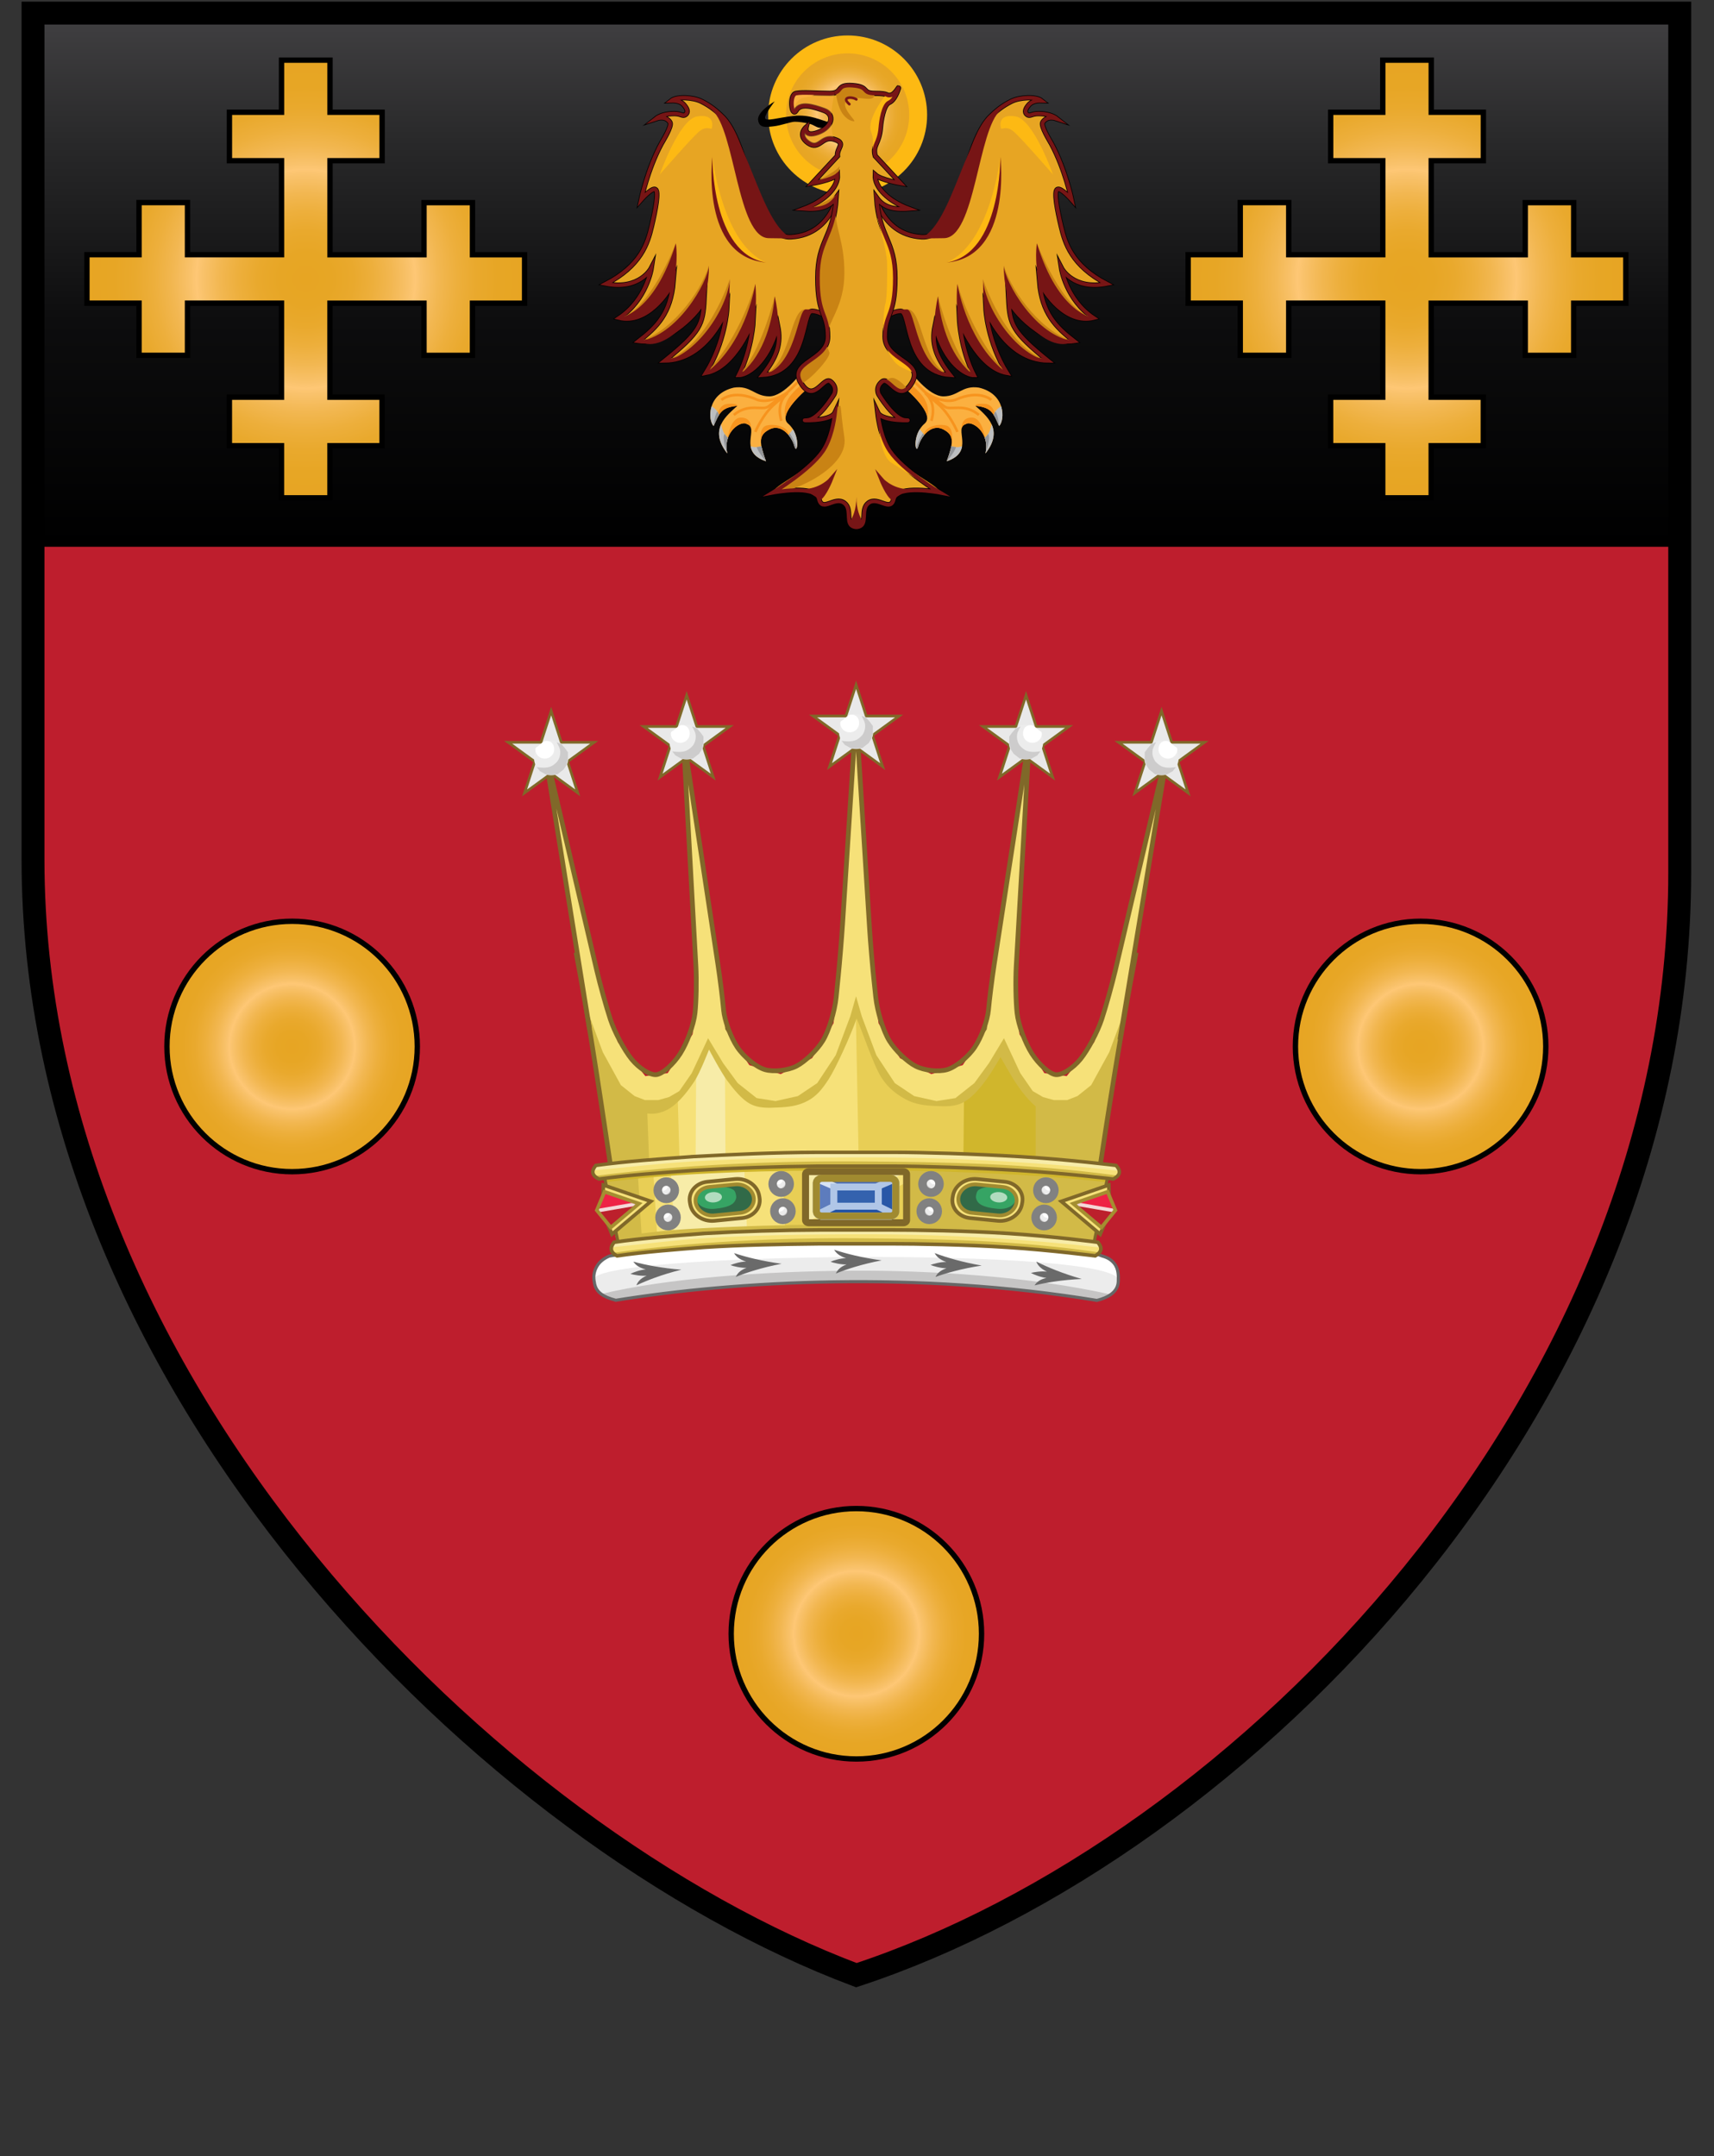 <?xml version="1.0" encoding="utf-8"?>
<!-- Generator: Adobe Illustrator 15.0.2, SVG Export Plug-In  -->
<!DOCTYPE svg PUBLIC "-//W3C//DTD SVG 1.1//EN" "http://www.w3.org/Graphics/SVG/1.1/DTD/svg11.dtd">
<svg version="1.1"
	 xmlns="http://www.w3.org/2000/svg" xmlns:xlink="http://www.w3.org/1999/xlink" xmlns:a="http://ns.adobe.com/AdobeSVGViewerExtensions/3.0/"
	 x="0px" y="0px" width="524px" height="659px" viewBox="0 -0.5 524 659" enable-background="new 0 -0.5 524 659"
	 xml:space="preserve">
<rect x="0" y="-0.5" width="524" height="659" fill="#333333" stroke="none"/>
<defs>
</defs>
<linearGradient id="SVGID_3_" gradientUnits="userSpaceOnUse" x1="37.789" y1="515.304" x2="92.683" y2="536.376">
	<stop  offset="0" style="stop-color:#8B5E3C"/>
	<stop  offset="0.497" style="stop-color:#FDC060"/>
</linearGradient>
<path display="none" fill="url(#SVGID_3_)" stroke="#000000" stroke-width="3" stroke-miterlimit="10" d="M109.092,493.628l-72,70
	c0,0-13.53,0.171-11-15c2.529-15.171,23-55,23-55s1-8,21-9S109.092,493.628,109.092,493.628z"/>
<linearGradient id="SVGID_4_" gradientUnits="userSpaceOnUse" x1="430.929" y1="536.376" x2="485.824" y2="515.304">
	<stop  offset="0.503" style="stop-color:#FDC060"/>
	<stop  offset="1" style="stop-color:#8B5E3C"/>
</linearGradient>
<path display="none" fill="url(#SVGID_4_)" stroke="#000000" stroke-width="3" stroke-miterlimit="10" d="M414.52,493.628l72,70
	c0,0,13.529,0.171,11-15s-23-55-23-55s-1-8-21-9S414.52,493.628,414.52,493.628z"/>
<linearGradient id="SVGID_5_" gradientUnits="userSpaceOnUse" x1="1.5" y1="461.128" x2="107.092" y2="461.128">
	<stop  offset="0" style="stop-color:#BCBEC0"/>
	<stop  offset="0.333" style="stop-color:#E6E7E8"/>
</linearGradient>
<path display="none" fill="url(#SVGID_5_)" stroke="#000000" stroke-width="3" stroke-miterlimit="10" d="M2.092,456.628
	c0-18,7.316-28,35-28s51,8,51,8l19,57c0,0-71.883-16.141-90.941-9.07S2.092,456.628,2.092,456.628z"/>
<linearGradient id="SVGID_6_" gradientUnits="userSpaceOnUse" x1="416.52" y1="461.128" x2="522.112" y2="461.128">
	<stop  offset="0.632" style="stop-color:#E6E7E8"/>
	<stop  offset="0.687" style="stop-color:#DBDCDD"/>
	<stop  offset="0.793" style="stop-color:#CACBCD"/>
	<stop  offset="0.898" style="stop-color:#BFC1C3"/>
	<stop  offset="1" style="stop-color:#BCBEC0"/>
</linearGradient>
<path display="none" fill="url(#SVGID_6_)" stroke="#000000" stroke-width="3" stroke-miterlimit="10" d="M521.52,456.628
	c0-18-7.316-28-35-28s-51,8-51,8l-19,57c0,0,71.883-16.141,90.941-9.07S521.52,456.628,521.52,456.628z"/>
<path display="none" fill="#FBB040" stroke="#000000" stroke-width="3" stroke-miterlimit="10" d="M2.092,456.628c0,0,8,6,23,6
	c9.731,10.067,11,32,11,58.345c-25-1.345-34-19.345-34-48.345S2.092,456.628,2.092,456.628z"/>
<path display="none" fill="#FBB040" stroke="#000000" stroke-width="3" stroke-miterlimit="10" d="M521.52,456.628c0,0-8,6-23,6
	c-9.731,10.067-11,32-11,58.345c25-1.345,34-19.345,34-48.345S521.52,456.628,521.52,456.628z"/>
<g>
	<defs>
		<path id="SVGID_2_" d="M261.113,3.5H10.092c0,0,0,138.937,0,258.714c0,161.081,140,299,251.714,341
			c118.286-39,251.714-175.92,251.714-337c0-119.778,0-262.714,0-262.714H261.113z"/>
	</defs>
	<use xlink:href="#SVGID_2_"  overflow="visible" fill="#BE1E2D"/>
	<clipPath id="SVGID_7_">
		<use xlink:href="#SVGID_2_"  overflow="visible"/>
	</clipPath>
	<g clip-path="url(#SVGID_7_)">
		<g>
			<path fill="#FFFFFF" d="M214.903,376.638l-0.042,0.021h-0.042c-8.524,0.659-19.756,5.476-28.553,6.765
				c-1.728,0.745-2.894,1.734-3.61,2.835c-0.919,1.412-1.267,2.987-1.062,4.514c0.203,1.512,0.471,2.956,2.186,4.248
				c0.908,0.684,2.3,1.325,4.471,1.911c36.867-5.982,92.096-9.067,147.092,0.042c1.836-0.467,3.227-1.078,4.243-1.804
				c1.565-1.12,2.243-2.51,2.292-4.059c0.051-1.583,0.117-3.756-1.25-5.463c-0.796-0.994-1.983-1.818-3.685-2.246
				c0,0-14.979-5.869-28.488-6.743c-13.552-0.878-28.401-1.089-35.551-1.089c-7.483,0-14.966,0-22.45,0h-0.042h-0.043
				C238.538,375.621,225.487,371.354,214.903,376.638z"/>
			<path fill="#ECECEC" d="M181.593,390.772c0.203,1.512,0.471,2.956,2.186,4.248c0.908,0.684,2.3,1.325,4.471,1.911
				c36.867-5.982,92.096-9.067,147.092,0.042c1.836-0.467,3.227-1.078,4.243-1.804c1.565-1.12,2.243-2.51,2.292-4.059
				C344.397,380.338,178.794,382.264,181.593,390.772z"/>
			<path fill="#C6C5C5" d="M183.779,395.021c0.908,0.684,2.3,1.325,4.471,1.911c36.867-5.982,92.096-9.067,147.092,0.042
				c1.836-0.467,3.227-1.078,4.243-1.804c-24.343-5.507-55.046-7.405-78.629-7.283C233.522,388.029,203.666,390.208,183.779,395.021
				z"/>
			<path fill="none" stroke="#676767" stroke-width="0.945" d="M214.903,376.638l-0.042,0.021h-0.042
				c-8.524,0.659-19.756,5.476-28.553,6.765c-1.728,0.745-2.894,1.734-3.61,2.835c-0.919,1.412-1.267,2.987-1.062,4.514
				c0.203,1.512,0.471,2.956,2.186,4.248c0.908,0.684,2.3,1.325,4.471,1.911c36.867-5.982,92.096-9.067,147.092,0.042
				c1.836-0.467,3.227-1.078,4.243-1.804c1.565-1.12,2.243-2.51,2.292-4.059c0.051-1.583,0.117-3.756-1.25-5.463
				c-0.796-0.994-1.983-1.818-3.685-2.246c0,0-14.979-5.869-28.488-6.743c-13.552-0.878-28.401-1.089-35.551-1.089
				c-7.483,0-14.966,0-22.45,0h-0.042h-0.043C238.538,375.621,225.487,371.354,214.903,376.638z"/>
			<path fill="#6A6A6A" d="M269.538,384.733c-2.898-0.388-5.609-0.886-8.158-1.478c-2.245-0.521-4.364-1.115-6.374-1.771
				c0.587,0.955,1.505,1.91,3.664,2.575c-1.732,0.02-3.972,0.728-4.773,1.094c0.854,0.322,3.188,0.897,4.916,0.824
				c-2.052,0.776-2.823,1.788-3.266,2.771c1.8-0.719,3.705-1.388,5.729-1.999C263.829,385.979,266.572,385.303,269.538,384.733z"/>
			<path fill="#6A6A6A" d="M208.315,387.58c-2.916-0.229-5.65-0.578-8.228-1.03c-2.27-0.396-4.417-0.874-6.461-1.419
				c0.639,0.922,1.607,1.825,3.8,2.37c-1.729,0.114-3.925,0.944-4.706,1.354c0.87,0.274,3.231,0.722,4.954,0.554
				c-2.006,0.888-2.722,1.939-3.11,2.946c1.758-0.816,3.624-1.589,5.612-2.311C202.683,389.137,205.385,388.31,208.315,387.58z"/>
			<path fill="#6A6A6A" d="M330.713,390.419c-2.813-0.802-5.423-1.686-7.86-2.639c-2.146-0.839-4.157-1.732-6.053-2.671
				c0.443,1.03,1.215,2.107,3.256,3.075c-1.718-0.23-4.035,0.148-4.881,0.396c0.797,0.441,3.024,1.347,4.745,1.522
				c-2.143,0.474-3.051,1.364-3.631,2.273c1.885-0.453,3.866-0.841,5.958-1.153C324.883,390.83,327.696,390.555,330.713,390.419z"/>
			<path fill="#6A6A6A" d="M238.947,385.77c-2.898-0.389-5.609-0.887-8.159-1.479c-2.244-0.521-4.363-1.115-6.374-1.771
				c0.587,0.956,1.505,1.911,3.664,2.575c-1.733,0.019-3.971,0.729-4.773,1.095c0.853,0.322,3.187,0.896,4.916,0.823
				c-2.052,0.777-2.824,1.789-3.267,2.771c1.8-0.719,3.705-1.388,5.73-1.998C233.238,387.016,235.981,386.338,238.947,385.77
				L238.947,385.77z"/>
			<path fill="#6A6A6A" d="M300.127,386.321c-2.881-0.501-5.57-1.104-8.095-1.793c-2.223-0.608-4.317-1.283-6.301-2.017
				c0.55,0.978,1.431,1.968,3.563,2.715c-1.733-0.048-3.997,0.574-4.812,0.909c0.839,0.355,3.148,1.02,4.88,1.013
				c-2.081,0.697-2.891,1.679-3.371,2.645c1.827-0.649,3.756-1.245,5.803-1.776C294.375,387.346,297.142,386.774,300.127,386.321z"
				/>
			<path fill="#DEC35E" d="M347.317,290.66c-4.589,23.819-8.264,47.074-11.865,71.004h-73.963h-73.962
				c-3.481-23.132-7.032-48.014-11.41-71.004c0,0,9.207,29.911,16.101,37.144c3.83,4.017,8.619,5.215,12.579,1.947
				c5.218-4.308,12.16-26.288,12.16-26.288s6.242,16.962,10.482,21.419c3.98,4.182,8.634,4.353,12.999,3.894
				c3.862-0.404,8.14-0.743,11.321-5.841c4.818-7.718,9.644-34.075,9.644-34.075s4.67,20.735,8.387,28.235
				c3.066,6.186,6.918,10.806,10.902,12.656c3.983,1.849,8.337,1.251,12.159-1.947c5.182-4.337,13.418-22.393,13.418-22.393
				s5.669,16.325,9.644,20.446c3.848,3.988,8.478,5.162,12.579,2.92c4.341-2.372,7.988-9.672,11.321-16.551
				C342.788,306.087,347.317,290.66,347.317,290.66z"/>
			<polygon fill="#F6E179" points="228.411,326.62 228.411,359.346 318.081,359.909 318.809,331.699 307.145,310.821 
				296.939,327.185 282.358,332.827 275.068,328.877 261.703,297.279 256.114,319.285 245.179,331.134 233.515,332.262 			"/>
			<polygon fill="#F6E179" points="201.438,359.346 200.709,333.956 208.728,328.313 216.99,311.386 226.224,327.748 
				229.383,330.57 229.869,360.475 			"/>
			<path fill="#D2BA47" d="M205.326,361.664h-17.799c-3.481-23.132-7.032-48.014-11.41-71.004c0,0,9.207,29.911,16.101,37.144
				c3.83,4.017,8.619,5.215,12.579,1.947L205.326,361.664z M315.913,325.857c3.848,3.988,8.478,5.162,12.579,2.92
				c4.341-2.372,7.988-9.671,11.321-16.551c2.975-6.138,7.504-21.565,7.504-21.565c-4.589,23.819-8.264,47.074-11.864,71.004
				h-19.802v-0.626L315.913,325.857z"/>
			<polygon fill="#E8CE55" points="261.46,300.102 262.675,362.167 295.238,362.731 295.238,328.877 287.705,334.519 
				277.255,331.699 266.321,314.208 			"/>
			<polygon fill="#D0B62C" points="294.509,355.656 294.752,330.005 307.145,312.514 316.622,329.442 316.622,360.733 
				294.266,360.733 			"/>
			<polygon fill="#E8CE55" points="197.55,330.57 198.735,361.938 207.969,361.938 207.027,329.442 203.868,332.262 			"/>
			<polygon fill="#F7ECA8" points="212.616,361.602 212.859,321.541 216.747,309.694 221.607,322.106 221.85,362.731 
				212.616,361.602 			"/>
			<path fill="#D2BA47" d="M261.418,288.991c0,0-4.841,26.357-9.659,34.075c-3.182,5.099-7.459,5.438-11.321,5.842
				c-4.364,0.459-9.018,0.288-12.999-3.895c-4.24-4.456-10.482-21.418-10.482-21.418s-6.941,21.979-12.16,26.287
				c-3.96,3.269-8.75,2.07-12.579-1.947c-6.895-7.233-16.101-37.144-16.101-37.144c1.713,8.995,3.299,18.28,4.804,27.637
				c0,0,3.548,8.726,5.936,12.585c2.466,3.988,5.375,6.716,8.326,8.03c2.852,1.27,5.875,1.157,8.71-0.296
				c2.967-1.521,5.774-4.795,8.326-8.625c1.778-2.669,4.544-9.815,4.544-9.815s3.625,6.892,5.576,9.518
				c2.085,2.809,4.509,5.719,6.856,6.997c2.749,1.498,5.631,1.305,8.454,1.19c3.13-0.128,6.303-0.41,9.351-2.082
				c2.539-1.392,4.148-3.199,6.323-6.543c2.283-3.508,6.85-13.626,8.565-18.595c1.513,3.3,5.123,14.289,7.629,18.141
				c2.176,3.344,4.762,5.149,7.302,6.544c3.047,1.67,6.22,1.954,9.35,2.082c2.823,0.112,5.705,0.308,8.454-1.19
				c2.348-1.279,4.576-3.734,6.661-6.543c1.95-2.626,4.598-7.246,4.598-7.246s2.961,5.328,4.739,7.997
				c2.552,3.833,5.358,7.105,8.326,8.625c2.835,1.454,5.858,1.568,8.71,0.297c2.951-1.313,5.859-4.042,8.325-8.03
				c2.388-3.86,5.936-13.039,5.936-13.039c1.505-9.357,3.092-18.642,4.805-27.637c0,0-9.207,29.911-16.102,37.144
				c-3.829,4.017-8.619,5.216-12.578,1.947c-5.219-4.308-12.16-26.287-12.16-26.287s-6.242,16.963-10.482,21.418
				c-3.981,4.182-8.635,4.354-12.998,3.895c-3.862-0.404-8.141-0.743-11.322-5.842C266.261,315.348,261.419,288.991,261.418,288.991
				L261.418,288.991z"/>
			<path fill="none" stroke="#806829" stroke-width="1.44" d="M347.317,290.66c-4.589,23.819-8.264,47.074-11.865,71.004h-19.315
				h-54.647h-56.406h-17.556c-3.481-23.132-7.032-48.014-11.41-71.004c0,0,9.207,29.911,16.101,37.144
				c3.83,4.017,8.619,5.215,12.579,1.947c5.218-4.308,12.16-26.288,12.16-26.288s6.242,16.962,10.482,21.419
				c3.98,4.182,8.634,4.353,12.999,3.894c3.862-0.404,8.14-0.743,11.321-5.841c4.818-7.718,9.644-34.075,9.644-34.075
				s4.67,20.735,8.387,28.235c3.066,6.186,6.918,10.806,10.902,12.656c3.983,1.849,8.337,1.251,12.159-1.947
				c5.182-4.337,13.418-22.393,13.418-22.393s5.669,16.325,9.644,20.446c3.848,3.988,8.478,5.162,12.579,2.92
				c4.341-2.372,7.988-9.672,11.321-16.551C342.788,306.087,347.317,290.66,347.317,290.66z"/>
			<polygon fill="#F6E179" points="266.342,291.333 268.576,312.255 275.143,322.93 284.732,327.81 294.321,325.064 
				301.677,314.086 302.728,302.191 314.74,224.231 310.215,302.801 311.661,315.61 319.279,327.505 326.11,328.42 334.517,318.049 
				339.115,304.02 357.528,225.838 344.106,307.681 339.115,321.101 333.597,331.165 329.394,334.521 326.241,335.741 
				322.168,335.741 318.884,334.825 315.732,332.996 311.923,327.505 306.931,316.831 302.333,324.454 297.869,330.555 
				292.088,335.131 286.309,336.045 279.478,334.521 273.567,330.555 267.918,322.015 263.453,310.12 261.704,304.02 
				259.955,310.12 255.489,322.015 249.841,330.555 243.929,334.521 237.099,336.045 231.319,335.131 225.54,330.555 
				221.074,324.454 216.476,316.831 211.484,327.505 207.675,332.996 204.522,334.825 201.239,335.741 197.167,335.741 
				194.014,334.521 189.81,331.165 184.293,321.101 179.302,307.681 166.091,226.383 184.293,304.02 188.891,318.049 
				197.298,328.42 204.128,327.505 211.747,315.61 213.192,302.801 208.86,224.231 220.679,302.191 221.73,314.086 229.086,325.064 
				238.675,327.81 248.264,322.93 254.832,312.255 257.066,290.034 261.717,217.805 			"/>
			<path fill="none" stroke="#806829" stroke-width="1.44" stroke-linecap="square" stroke-linejoin="bevel" d="M180.105,313.304
				l-12.726-78.991c-0.708-4.361-0.463-4.41,0.545-0.108l14.535,61.994c1.009,4.301,2.868,10.978,4.133,14.836
				c1.264,3.858,4.19,9.348,6.502,12.201c2.312,2.852,5.74,4.979,7.619,4.728c1.878-0.252,5.129-3.134,7.224-6.405
				c2.095-3.271,4.135-8.83,4.532-12.352c0.397-3.522,0.523-10.015,0.28-14.426l-3.448-62.527c-0.243-4.412,0.1-4.447,0.762-0.078
				l9.411,62.073c0.663,4.369,1.441,10.619,1.729,13.891c0.289,3.271,2.181,8.418,4.204,11.437s5.835,6.107,8.473,6.862
				c2.637,0.755,6.952,0.274,9.589-1.068s6.272-4.842,8.079-7.777c1.807-2.936,3.646-8.935,4.087-13.332l0.627-6.234
				c0.44-4.396,1.035-11.601,1.319-16.01l3.619-56.195c0.284-4.409,0.743-4.409,1.021,0.001l3.617,57.492
				c0.277,4.41,0.888,11.613,1.357,16.006l0.527,4.946c0.469,4.394,2.33,10.39,4.137,13.326c1.806,2.935,5.441,6.435,8.078,7.777
				s6.951,1.823,9.589,1.068c2.637-0.755,6.449-3.843,8.472-6.862c2.023-3.019,3.915-8.166,4.203-11.437
				c0.29-3.271,1.077-9.52,1.749-13.887l9.566-62.08c0.672-4.367,1.015-4.331,0.761,0.081l-3.601,62.529
				c-0.254,4.411-0.137,10.903,0.261,14.425c0.397,3.521,2.437,9.08,4.532,12.352c2.095,3.271,5.346,6.153,7.224,6.405
				c1.879,0.251,5.308-1.876,7.62-4.728c2.312-2.853,5.237-8.343,6.502-12.201s3.127-10.534,4.14-14.834l14.73-62.542
				c1.013-4.301,1.256-4.252,0.541,0.108l-13.729,82.752"/>
			<polygon fill="#E9E9E9" points="261.717,208.79 264.823,218.35 274.875,218.35 266.743,224.258 269.849,233.817 261.717,227.909 
				253.585,233.817 256.691,224.258 248.56,218.35 258.611,218.35 			"/>
			<polygon fill="none" stroke="#806829" stroke-width="0.803" points="261.717,208.79 264.823,218.35 274.875,218.35 
				266.743,224.258 269.849,233.817 261.717,227.909 253.585,233.817 256.691,224.258 248.56,218.35 258.611,218.35 			"/>
			<ellipse fill="#ECECEC" cx="261.717" cy="223.1" rx="5.243" ry="5.329"/>
			<path fill="#CDCCCC" d="M257.29,225.925l0.997,1.256l1.921,1.071l1.662,0.074l1.772-0.185l1.885-1.477l0.812-1.256l0.518-1.957
				v-2.031l-0.813-1.146l-1.182-1.367l-1.478-0.591c0,0,0.768,1.359,0.96,1.995c0.185,0.61,0.197,1.406,0.074,2.032
				c-0.119,0.604-0.429,1.365-0.813,1.847c-0.426,0.533-1.232,1.182-1.848,1.478c-0.686,0.33-1.565,0.42-2.326,0.443
				C258.787,226.129,257.29,225.925,257.29,225.925z"/>
			<path fill="#FFFFFF" d="M262.645,220.551c0,1.54-1.291,2.789-2.881,2.789c-1.591,0-2.881-1.25-2.881-2.789
				c0-0.79,0.636-0.766,1.183-1.273c0.518-0.481,1.405-1.368,2.179-1.368C261.834,217.911,262.645,219.012,262.645,220.551z"/>
			<polygon fill="#E9E9E9" points="209.922,212.003 213.028,221.563 223.08,221.563 214.948,227.471 218.054,237.031 
				209.922,231.123 201.791,237.031 204.896,227.471 196.765,221.563 206.816,221.563 			"/>
			<polygon fill="none" stroke="#806829" stroke-width="0.803" points="209.922,212.003 213.028,221.563 223.08,221.563 
				214.948,227.471 218.054,237.031 209.922,231.123 201.791,237.031 204.896,227.471 196.765,221.563 206.816,221.563 			"/>
			<ellipse fill="#ECECEC" cx="209.922" cy="226.313" rx="5.243" ry="5.33"/>
			<path fill="#CDCCCC" d="M205.495,229.139l0.998,1.256l1.92,1.071l1.662,0.075l1.772-0.186l1.885-1.477l0.812-1.256l0.517-1.958
				v-2.031l-0.813-1.146l-1.182-1.367l-1.477-0.591c0,0,0.768,1.359,0.96,1.995c0.185,0.61,0.197,1.406,0.074,2.032
				c-0.119,0.604-0.429,1.365-0.812,1.847c-0.426,0.533-1.233,1.182-1.847,1.478c-0.687,0.33-1.566,0.42-2.327,0.443
				C206.992,229.343,205.495,229.139,205.495,229.139L205.495,229.139z"/>
			<path fill="#FFFFFF" d="M210.85,223.765c0,1.54-1.291,2.789-2.881,2.789c-1.59,0-2.881-1.25-2.881-2.789
				c0-0.79,0.636-0.766,1.183-1.273c0.518-0.481,1.405-1.368,2.179-1.368C210.04,221.124,210.85,222.226,210.85,223.765z"/>
			<polygon fill="#E9E9E9" points="168.501,216.824 171.607,226.383 181.659,226.383 173.527,232.292 176.633,241.851 
				168.501,235.943 160.37,241.851 163.476,232.292 155.344,226.383 165.395,226.383 			"/>
			<polygon fill="none" stroke="#806829" stroke-width="0.803" points="168.501,216.824 171.607,226.383 181.659,226.383 
				173.527,232.292 176.633,241.851 168.501,235.943 160.37,241.851 163.476,232.292 155.344,226.383 165.395,226.383 			"/>
			<ellipse fill="#ECECEC" cx="168.501" cy="231.133" rx="5.243" ry="5.329"/>
			<path fill="#CDCCCC" d="M164.074,233.959l0.998,1.256l1.92,1.071l1.662,0.074l1.772-0.185l1.885-1.477l0.812-1.256l0.517-1.958
				v-2.031l-0.813-1.146l-1.182-1.367l-1.477-0.591c0,0,0.768,1.359,0.96,1.994c0.185,0.61,0.197,1.406,0.074,2.032
				c-0.118,0.604-0.428,1.365-0.812,1.847c-0.426,0.533-1.232,1.182-1.847,1.478c-0.687,0.33-1.566,0.42-2.327,0.443
				C165.571,234.163,164.074,233.959,164.074,233.959L164.074,233.959z"/>
			<path fill="#FFFFFF" d="M169.429,228.585c0,1.54-1.291,2.789-2.881,2.789c-1.59,0-2.881-1.25-2.881-2.789
				c0-0.79,0.637-0.766,1.183-1.273c0.518-0.481,1.405-1.367,2.179-1.367C168.619,225.944,169.429,227.046,169.429,228.585z"/>
			<polygon fill="#E9E9E9" points="313.677,212.003 310.572,221.563 300.52,221.563 308.652,227.471 305.545,237.031 
				313.677,231.123 321.809,237.031 318.704,227.471 326.834,221.563 316.784,221.563 			"/>
			<polygon fill="none" stroke="#806829" stroke-width="0.803" points="313.677,212.003 310.572,221.563 300.52,221.563 
				308.652,227.471 305.545,237.031 313.677,231.123 321.809,237.031 318.704,227.471 326.834,221.563 316.784,221.563 			"/>
			<ellipse fill="#ECECEC" cx="313.677" cy="226.313" rx="5.243" ry="5.33"/>
			<path fill="#CDCCCC" d="M318.105,229.139c0,0-1.497,0.204-2.143,0.186c-0.761-0.023-1.641-0.113-2.326-0.443
				c-0.615-0.296-1.422-0.945-1.848-1.478c-0.384-0.481-0.693-1.243-0.813-1.847c-0.123-0.626-0.11-1.421,0.074-2.032
				c0.192-0.636,0.96-1.995,0.96-1.995l-1.478,0.591l-1.181,1.367l-0.813,1.146v2.031l0.518,1.958l0.812,1.256l1.885,1.477
				l1.772,0.186l1.662-0.075l1.921-1.071L318.105,229.139z"/>
			<path fill="#FFFFFF" d="M315.15,221.124c0.773,0,1.661,0.887,2.179,1.368c0.547,0.507,1.183,0.483,1.183,1.273
				c0,1.54-1.29,2.789-2.881,2.789c-1.59,0-2.881-1.249-2.881-2.789C312.75,222.226,313.56,221.124,315.15,221.124z"/>
			<polygon fill="#E9E9E9" points="355.098,216.824 351.993,226.383 341.941,226.383 350.073,232.292 346.967,241.851 
				355.098,235.943 363.23,241.851 360.125,232.292 368.256,226.383 358.205,226.383 			"/>
			<polygon fill="none" stroke="#806829" stroke-width="0.803" points="355.098,216.824 351.993,226.383 341.941,226.383 
				350.073,232.292 346.967,241.851 355.098,235.943 363.23,241.851 360.125,232.292 368.256,226.383 358.205,226.383 			"/>
			<ellipse fill="#ECECEC" cx="355.098" cy="231.133" rx="5.243" ry="5.329"/>
			<path fill="#CDCCCC" d="M359.526,233.959c0,0-1.498,0.204-2.143,0.185c-0.762-0.022-1.641-0.113-2.327-0.443
				c-0.614-0.296-1.421-0.945-1.847-1.478c-0.384-0.481-0.693-1.243-0.813-1.847c-0.123-0.626-0.11-1.422,0.074-2.032
				c0.192-0.635,0.96-1.994,0.96-1.994l-1.478,0.591l-1.181,1.367l-0.813,1.146v2.031l0.518,1.958l0.812,1.256l1.885,1.477
				l1.772,0.185l1.662-0.074l1.921-1.071L359.526,233.959z"/>
			<path fill="#FFFFFF" d="M356.571,225.944c0.773,0,1.661,0.886,2.179,1.367c0.546,0.508,1.183,0.483,1.183,1.273
				c0,1.539-1.291,2.789-2.881,2.789s-2.881-1.249-2.881-2.789C354.17,227.046,354.981,225.944,356.571,225.944z"/>
			<path fill="#D2BA47" d="M188.939,379.359c0,0,8.232-0.604,22.737-1.423s30.046-1.249,37.974-1.249c1.268,0,22.9,0,24.165,0
				c7.679,0,23.584,0.43,37.973,1.249s22.572,1.506,22.572,1.506l5.045-22.538c0,0-51.693-4.664-77.673-4.664
				c-25.98,0-77.672,4.664-77.672,4.664L188.939,379.359z"/>
			<polygon fill="#C5A942" points="252.125,352.292 272.367,352.393 272.411,376.563 253.216,376.563 			"/>
			<polygon fill="#E8CE55" points="194.835,355.729 253.307,352.123 253.27,375.474 196.228,378.124 			"/>
			<polygon fill="#F6E179" points="199.561,355.086 239.008,352.454 240.052,376.107 200.953,377.935 			"/>
			<polygon fill="#F7ECA8" points="204.916,354.563 227.384,353.116 228.429,376.813 217.368,377.213 206.308,377.615 			"/>
			<path fill="#D2BA47" d="M249.429,373.843c-8.005,0-23.543,0.428-38.092,1.249c-9.112,0.525-14.163,1.399-23.247,2.291
				l0.909,1.917c9.143-0.833,13.423-0.969,22.586-1.521c14.462-0.816,29.994-1.249,37.844-1.249c1.268,0,22.9,0,24.165,0
				c7.599,0,23.514,0.433,37.854,1.249c14.297,0.813,23.012,1.603,23.012,1.603l0.438-1.813c0,0-8.721-1.652-23.201-2.477
				c-14.435-0.821-30.344-1.249-38.103-1.249C272.329,373.843,250.696,373.843,249.429,373.843z"/>
			<path fill="#D0B62C" d="M211.336,354.352c-14.597,0.823-27.222,2.489-27.222,2.489l0.914,3.986c0,0,12.143-1.583,26.556-2.396
				c14.462-0.816,29.995-1.141,37.844-1.141c1.268,0,22.9,0,24.165,0c7.599,0,23.753,0.498,38.094,1.314
				c14.298,0.813,26.741,2.223,26.741,2.223l0.694-3.986c0,0-12.947-1.666-27.427-2.489c-14.436-0.821-30.344-1.835-38.103-1.835
				c-1.265,0-25.434,0-24.165,0C236.705,352.735,224.019,353.62,211.336,354.352z"/>
			<path fill="none" stroke="#806829" stroke-width="0.945" d="M261.399,352.486c25.957-0.014,51.912,1.394,77.753,4.257
				l-4.73,22.748c-25.703-2.308-46.742-2.925-72.731-3.128 M262.035,352.486c-25.957-0.014-51.911,1.394-77.752,4.257l4.73,22.748
				c25.703-2.307,46.743-2.925,72.731-3.128"/>
			<path fill="#F6E179" d="M211.435,353.033l-0.021,0.017h-0.021c-9.23,0.664-19.914,1.389-29.235,2.658
				c-1.318,1.576-1.427,3.013,0.971,4.161c8.95-1.22,19.502-1.961,28.739-2.625c12.528-0.727,25.159-1.181,37.758-1.305h24.165
				c7.536,0,23.452,0.459,37.757,1.321c14.24,0.857,28.782,2.608,28.782,2.608c2.481-1.268,2.212-2.685,0.863-4.161
				c0,0-14.676-1.8-29.214-2.676c-14.471-0.871-30.367-1.32-38.188-1.32h-24.165C236.875,351.75,224.147,352.352,211.435,353.033z"
				/>
			<path fill="#F7ECA8" d="M342.196,357.359c0.074-0.697-0.33-0.913-1.005-1.651c0,0-14.676-1.8-29.214-2.675
				c-14.471-0.872-30.367-1.321-38.188-1.321h-24.165c-12.749,0.038-25.477,0.64-38.189,1.321l-0.021,0.017h-0.021
				c-9.23,0.664-19.914,1.389-29.235,2.658c-0.659,0.788-1.016,0.864-0.908,1.564c10.78-1.003,19.889-2.142,30.32-2.766
				c16.557-0.99,34.182-1.181,49.957-1.229c15.729-0.05,31.102,0.365,46.174,1.238C319.368,355.19,330.858,356.14,342.196,357.359z"
				/>
			<path fill="#D2BA47" d="M181.779,358.956c0.307,0.321,0.749,0.626,1.348,0.913c8.95-1.22,19.502-1.961,28.739-2.625
				c12.528-0.727,25.159-1.181,37.758-1.305h24.165c7.536,0,23.452,0.459,37.757,1.321c14.24,0.857,28.782,2.608,28.782,2.608
				c0.778-0.397,1.004-0.629,1.293-1.053c-27.541-3.759-52.563-4.136-78.978-4.323C236.913,354.312,207.922,355.496,181.779,358.956
				z"/>
			<path fill="none" stroke="#806829" stroke-width="1.069" d="M211.435,353.033l-0.021,0.017h-0.021
				c-9.23,0.664-19.914,1.389-29.235,2.658c-1.318,1.576-1.427,3.013,0.971,4.161c8.95-1.22,19.502-1.961,28.739-2.625
				c12.528-0.727,25.159-1.181,37.758-1.305h24.165c7.536,0,23.452,0.459,37.757,1.321c14.24,0.857,28.782,2.608,28.782,2.608
				c2.481-1.268,2.212-2.685,0.863-4.161c0,0-14.676-1.8-29.214-2.676c-14.471-0.871-30.367-1.32-38.188-1.32h-24.165
				C236.875,351.75,224.147,352.352,211.435,353.033z"/>
			<path fill="#F6E179" d="M214.963,376.515l-0.02,0.017h-0.02c-8.583,0.665-18.516,1.389-27.184,2.659
				c-1.226,1.575-1.327,3.013,0.903,4.161c8.321-1.22,18.133-1.961,26.722-2.626c11.648-0.726,23.394-1.18,35.107-1.304h22.469
				c7.008,0,21.807,0.46,35.108,1.32c13.24,0.857,26.762,2.609,26.762,2.609c2.308-1.267,2.057-2.685,0.803-4.161
				c0,0-13.646-1.8-27.164-2.676c-13.456-0.87-28.235-1.32-35.509-1.32h-22.469C238.619,375.232,226.783,375.833,214.963,376.515z"
				/>
			<path fill="#F7ECA8" d="M336.548,380.842c0.069-0.697-0.308-0.913-0.935-1.651c0,0-13.646-1.8-27.164-2.676
				c-13.456-0.87-28.235-1.32-35.509-1.32h-22.469c-11.854,0.038-23.689,0.639-35.509,1.32l-0.02,0.017h-0.02
				c-8.583,0.665-18.516,1.389-27.184,2.659c-0.613,0.787-0.944,0.863-0.844,1.563c10.024-1.003,18.493-2.141,28.192-2.765
				c15.395-0.99,31.782-1.181,46.451-1.23c14.626-0.049,28.918,0.366,42.934,1.239C315.322,378.673,326.004,379.622,336.548,380.842
				z"/>
			<path fill="#D2BA47" d="M187.389,382.439c0.285,0.32,0.697,0.625,1.254,0.912c8.321-1.22,18.133-1.961,26.722-2.626
				c11.648-0.726,23.393-1.18,35.107-1.304h22.469c7.008,0,21.807,0.46,35.108,1.32c13.24,0.857,26.762,2.609,26.762,2.609
				c0.724-0.397,0.933-0.629,1.201-1.053c-25.607-3.76-48.873-4.137-73.434-4.323C238.653,377.793,211.698,378.979,187.389,382.439z
				"/>
			<path fill="none" stroke="#806829" stroke-width="1.108" d="M214.963,376.515l-0.02,0.017h-0.02
				c-8.583,0.665-18.516,1.389-27.184,2.659c-1.226,1.575-1.327,3.013,0.903,4.161c8.321-1.22,18.133-1.961,26.722-2.626
				c11.648-0.726,23.394-0.939,35.107-1.063h22.469c7.008,0,21.807,0.22,35.108,1.081c13.24,0.856,26.762,2.608,26.762,2.608
				c2.308-1.267,2.057-2.685,0.803-4.161c0,0-13.646-1.8-27.164-2.676c-13.456-0.87-28.235-1.08-35.509-1.08h-22.469
				C238.619,375.473,226.783,375.833,214.963,376.515z"/>
			<rect x="246.27" y="357.607" fill="#F6E179" width="30.894" height="15.633"/>
			<polygon fill="#F7ECA8" points="246.27,357.607 277.164,357.607 246.27,373.24 			"/>
			<polygon fill="#E8CE55" points="277.164,360.906 277.164,373.24 252.44,373.24 			"/>
			<path fill="none" stroke="#806829" stroke-width="2.137" d="M247.308,357.607h28.818c0.574,0,1.038,0.355,1.038,0.794v14.044
				c0,0.439-0.464,0.795-1.038,0.795h-28.818c-0.573,0-1.038-0.355-1.038-0.795v-14.044
				C246.27,357.963,246.734,357.607,247.308,357.607z"/>
			<path fill="#496AB3" d="M251.376,359.659h20.681c0.987,0,1.787,0.612,1.787,1.367v8.794c0,0.756-0.8,1.368-1.787,1.368h-20.681
				c-0.987,0-1.787-0.612-1.787-1.368v-8.794C249.589,360.271,250.389,359.659,251.376,359.659z"/>
			<path fill="none" stroke="#A08A30" stroke-width="2.137" d="M251.376,359.659h20.681c0.987,0,1.787,0.612,1.787,1.367v8.794
				c0,0.756-0.8,1.368-1.787,1.368h-20.681c-0.987,0-1.787-0.612-1.787-1.368v-8.794
				C249.589,360.271,250.389,359.659,251.376,359.659z"/>
			<path fill="#4F8FCC" d="M273.322,370.789c-0.322,0.247-0.769,0.399-1.265,0.399h-20.681c-0.495,0-0.942-0.152-1.265-0.399
				s-0.522-0.59-0.522-0.969v-8.794c0-0.379,0.199-0.721,0.522-0.968C250.435,359.812,273.645,370.542,273.322,370.789z"/>
			<path fill="none" stroke="#A08A30" stroke-width="2.137" d="M273.322,370.789c-0.322,0.247-0.769,0.399-1.265,0.399h-20.681
				c-0.495,0-0.942-0.152-1.265-0.399s-0.522-0.59-0.522-0.969v-8.794c0-0.379,0.199-0.721,0.522-0.968
				C250.435,359.812,273.645,370.542,273.322,370.789z"/>
			<path fill="#5D7CBD" d="M273.322,370.789c-0.322,0.247-0.769,0.399-1.265,0.399h-20.681c-0.495,0-0.942-0.152-1.265-0.399
				s-0.522-0.59-0.522-0.969v-8.794c0-0.379,0.199-0.721,0.522-0.968c0.164-0.125,6.228,2.579,12.116,5.304
				C267.937,368.005,273.482,370.667,273.322,370.789z"/>
			<path fill="none" stroke="#D7E3F4" stroke-width="2.137" d="M273.322,370.789c-0.322,0.247-0.769,0.399-1.265,0.399h-20.681
				c-0.495,0-0.942-0.152-1.265-0.399s-0.522-0.59-0.522-0.969v-8.794c0-0.379,0.199-0.721,0.522-0.968
				c0.164-0.125,6.228,2.579,12.116,5.304C267.937,368.005,273.482,370.667,273.322,370.789z"/>
			<path fill="#2857A7" d="M273.322,360.059c0.323,0.247,0.522,0.589,0.522,0.968v8.794c0,0.379-0.199,0.722-0.522,0.969
				c-0.322,0.247-0.769,0.399-1.265,0.399h-20.681c-0.495,0-0.942-0.152-1.265-0.399S273,359.812,273.322,360.059z"/>
			<path fill="none" stroke="#B0C6E7" stroke-width="2.137" d="M273.322,360.059c0.323,0.247,0.522,0.589,0.522,0.968v8.794
				c0,0.379-0.199,0.722-0.522,0.969c-0.322,0.247-0.769,0.399-1.265,0.399h-20.681c-0.495,0-0.942-0.152-1.265-0.399
				S273,359.812,273.322,360.059z"/>
			<path fill="#2152A4" d="M273.322,370.789c-0.322,0.247-0.769,0.399-1.265,0.399h-20.681c-0.495,0-0.942-0.152-1.265-0.399
				c-0.164-0.126,5.73-2.95,11.621-5.669C261.732,365.12,273.645,370.542,273.322,370.789z"/>
			<path fill="none" stroke="#B0C6E7" stroke-width="2.137" d="M273.322,370.789c-0.322,0.247-0.769,0.399-1.265,0.399h-20.681
				c-0.495,0-0.942-0.152-1.265-0.399c-0.164-0.126,5.73-2.95,11.621-5.669C261.732,365.12,273.645,370.542,273.322,370.789z"/>
			<path fill="none" stroke="#A08A30" stroke-width="2.137" d="M251.376,359.659h20.681c0.987,0,1.787,0.612,1.787,1.367v8.794
				c0,0.756-0.8,1.368-1.787,1.368h-20.681c-0.987,0-1.787-0.612-1.787-1.368v-8.794
				C249.589,360.271,250.389,359.659,251.376,359.659z"/>
			<rect x="254.922" y="362.291" fill="#3462AE" width="13.59" height="5.893"/>
			<rect x="254.922" y="362.291" fill="none" stroke="#B0C6E7" stroke-width="2.137" width="13.59" height="5.893"/>
			<path fill="#F6E179" d="M216.277,360.707l8.446-0.829c3.516-0.346,6.815,1.91,7.367,5.039l0.105,0.596
				c0.552,3.129-1.851,5.945-5.367,6.29l-8.446,0.83c-3.517,0.347-6.815-1.91-7.367-5.039l-0.105-0.595
				C210.357,363.87,212.761,361.054,216.277,360.707z"/>
			<path fill="none" stroke="#806829" stroke-width="1.147" d="M216.277,360.707l8.446-0.829c3.516-0.346,6.815,1.91,7.367,5.039
				l0.105,0.596c0.552,3.129-1.851,5.945-5.367,6.29l-8.446,0.83c-3.517,0.347-6.815-1.91-7.367-5.039l-0.105-0.595
				C210.357,363.87,212.761,361.054,216.277,360.707z"/>
			<path fill="#316A48" d="M216.82,362.295l7.929-0.779c2.7-0.266,5.233,1.467,5.657,3.87c0.424,2.402-1.421,4.565-4.122,4.83
				l-7.928,0.779c-2.701,0.266-5.233-1.467-5.658-3.869C212.274,364.723,214.12,362.56,216.82,362.295z"/>
			<path fill="#36A464" d="M225.07,365.117c0.11,0.625-0.332,1.717-1.096,2.301c-1.31,0.999-3.55,1.367-5.464,1.555
				c-3.03,0.298-5.241-1.064-5.54-2.758c-0.179-1.013,0.305-2.373,1.562-3.065c0.845-0.465,2.168-0.754,3.386-0.874
				c2.039-0.199,4.799-0.063,6.241,0.86C224.86,363.584,224.972,364.563,225.07,365.117z"/>
			<path fill="none" stroke="#A08A30" stroke-width="1.147" d="M216.82,362.295l7.929-0.779c2.7-0.266,5.233,1.467,5.657,3.87
				c0.424,2.402-1.421,4.565-4.122,4.83l-7.928,0.779c-2.701,0.266-5.233-1.467-5.658-3.869
				C212.274,364.723,214.12,362.56,216.82,362.295z"/>
			<path fill="#B1DCBF" d="M220.696,365.189c0.152,0.865-0.883,1.681-2.314,1.821s-2.715-0.446-2.867-1.313
				c-0.153-0.864,0.883-1.68,2.314-1.82S220.543,364.325,220.696,365.189z"/>
			<polygon fill="#F6E179" points="187.081,376.737 198.974,366.699 184.457,361.701 184.235,369.936 			"/>
			<polygon fill="none" stroke="#806829" stroke-width="1.093" points="187.081,376.737 198.974,366.699 184.457,361.701 
				184.235,369.936 			"/>
			<polygon fill="#EE2345" points="186.72,374.67 195.342,367.392 184.817,363.769 182.563,369.511 			"/>
			<polygon fill="#BC202C" points="186.72,374.67 195.342,367.392 182.664,369.493 			"/>
			<line fill="none" stroke="#F4D7D7" stroke-width="1.093" x1="195.361" y1="367.347" x2="182.535" y2="369.571"/>
			<polygon fill="none" stroke="#A48E31" stroke-width="1.093" points="186.72,374.67 195.342,367.392 184.817,363.769 
				182.443,369.419 			"/>
			<ellipse fill="#ECECEC" cx="238.815" cy="361.379" rx="2.611" ry="2.653"/>
			<path fill="#CDCCCC" d="M236.611,362.786l0.497,0.625l0.956,0.533l0.828,0.037l0.883-0.092l0.938-0.736l0.404-0.625l0.258-0.975
				v-1.012l-0.405-0.569l-0.588-0.682l-0.735-0.294c0,0,0.382,0.677,0.478,0.993c0.092,0.304,0.098,0.7,0.037,1.012
				c-0.059,0.301-0.213,0.68-0.405,0.919c-0.212,0.267-0.613,0.589-0.919,0.736c-0.342,0.165-0.78,0.209-1.159,0.221
				C237.357,362.888,236.611,362.786,236.611,362.786z"/>
			<path fill="#FFFFFF" d="M239.278,360.109c0,0.767-0.643,1.389-1.435,1.389c-0.792,0-1.435-0.622-1.435-1.389
				c0-0.393,0.316-0.381,0.589-0.634c0.258-0.239,0.7-0.681,1.085-0.681C238.874,358.795,239.278,359.343,239.278,360.109z"/>
			<ellipse fill="none" stroke="#818181" stroke-width="2.593" cx="238.815" cy="361.379" rx="2.611" ry="2.653"/>
			<ellipse fill="#ECECEC" cx="239.349" cy="369.702" rx="2.611" ry="2.653"/>
			<path fill="#CDCCCC" d="M237.145,371.108l0.497,0.626l0.957,0.533l0.827,0.037l0.883-0.092l0.938-0.736l0.405-0.625l0.257-0.975
				v-1.012l-0.405-0.569l-0.588-0.682l-0.735-0.294c0,0,0.382,0.677,0.478,0.993c0.092,0.304,0.098,0.7,0.037,1.012
				c-0.059,0.301-0.213,0.68-0.404,0.919c-0.212,0.266-0.614,0.589-0.919,0.736c-0.342,0.164-0.78,0.209-1.159,0.22
				C237.891,371.211,237.145,371.108,237.145,371.108z"/>
			<path fill="#FFFFFF" d="M239.812,368.433c0,0.767-0.643,1.389-1.435,1.389s-1.434-0.622-1.434-1.389
				c0-0.393,0.316-0.381,0.588-0.634c0.258-0.239,0.7-0.681,1.085-0.681C239.408,367.118,239.812,367.666,239.812,368.433z"/>
			<ellipse fill="none" stroke="#818181" stroke-width="2.593" cx="239.349" cy="369.702" rx="2.611" ry="2.653"/>
			<ellipse fill="#ECECEC" cx="203.692" cy="363.3" rx="2.611" ry="2.653"/>
			<path fill="#CDCCCC" d="M201.488,364.706l0.497,0.625l0.956,0.534l0.828,0.037l0.883-0.092l0.938-0.736l0.404-0.625l0.258-0.975
				v-1.012l-0.405-0.57l-0.588-0.681l-0.736-0.294c0,0,0.382,0.677,0.479,0.993c0.092,0.305,0.098,0.699,0.036,1.012
				c-0.059,0.301-0.213,0.68-0.404,0.92c-0.212,0.265-0.613,0.588-0.919,0.734c-0.342,0.165-0.78,0.21-1.159,0.222
				C202.233,364.809,201.488,364.706,201.488,364.706z"/>
			<path fill="#FFFFFF" d="M204.154,362.031c0,0.767-0.643,1.388-1.435,1.388c-0.792,0-1.435-0.621-1.435-1.388
				c0-0.395,0.316-0.382,0.589-0.635c0.258-0.239,0.7-0.681,1.085-0.681C203.75,360.716,204.154,361.265,204.154,362.031z"/>
			<ellipse fill="none" stroke="#818181" stroke-width="2.593" cx="203.692" cy="363.3" rx="2.611" ry="2.653"/>
			<ellipse fill="#ECECEC" cx="204.226" cy="371.623" rx="2.611" ry="2.653"/>
			<path fill="#CDCCCC" d="M202.021,373.029l0.497,0.625l0.956,0.534l0.828,0.036l0.883-0.092l0.938-0.735l0.404-0.625l0.258-0.975
				v-1.012l-0.405-0.57l-0.588-0.681l-0.735-0.294c0,0,0.382,0.677,0.478,0.993c0.092,0.304,0.098,0.699,0.037,1.012
				c-0.059,0.301-0.213,0.68-0.404,0.92c-0.212,0.265-0.614,0.588-0.92,0.734c-0.341,0.165-0.78,0.21-1.159,0.222
				C202.767,373.132,202.021,373.029,202.021,373.029z"/>
			<path fill="#FFFFFF" d="M204.688,370.354c0,0.766-0.643,1.388-1.435,1.388s-1.435-0.622-1.435-1.388
				c0-0.395,0.317-0.383,0.589-0.635c0.258-0.239,0.7-0.681,1.085-0.681C204.285,369.039,204.688,369.588,204.688,370.354z"/>
			<ellipse fill="none" stroke="#818181" stroke-width="2.593" cx="204.226" cy="371.623" rx="2.611" ry="2.653"/>
			<path fill="#F6E179" d="M307.157,360.707l-8.445-0.829c-3.517-0.346-6.814,1.91-7.367,5.039l-0.105,0.596
				c-0.552,3.129,1.851,5.945,5.367,6.29l8.445,0.83c3.518,0.347,6.815-1.91,7.368-5.039l0.104-0.595
				C313.077,363.87,310.673,361.054,307.157,360.707z"/>
			<path fill="none" stroke="#806829" stroke-width="1.147" d="M307.157,360.707l-8.445-0.829c-3.517-0.346-6.814,1.91-7.367,5.039
				l-0.105,0.596c-0.552,3.129,1.851,5.945,5.367,6.29l8.445,0.83c3.518,0.347,6.815-1.91,7.368-5.039l0.104-0.595
				C313.077,363.87,310.673,361.054,307.157,360.707z"/>
			<path fill="#316A48" d="M306.615,362.295l-7.93-0.779c-2.7-0.266-5.233,1.467-5.657,3.87c-0.424,2.402,1.422,4.565,4.122,4.83
				l7.929,0.779c2.7,0.266,5.232-1.467,5.657-3.869C311.16,364.723,309.315,362.56,306.615,362.295z"/>
			<path fill="#36A464" d="M298.364,365.117c-0.11,0.625,0.331,1.717,1.097,2.301c1.31,0.999,3.55,1.367,5.463,1.555
				c3.031,0.298,5.241-1.064,5.54-2.758c0.179-1.013-0.305-2.373-1.562-3.065c-0.846-0.465-2.168-0.754-3.387-0.874
				c-2.039-0.199-4.799-0.063-6.24,0.86C298.573,363.584,298.461,364.563,298.364,365.117z"/>
			<path fill="none" stroke="#A08A30" stroke-width="1.147" d="M306.615,362.295l-7.93-0.779c-2.7-0.266-5.233,1.467-5.657,3.87
				c-0.424,2.402,1.422,4.565,4.122,4.83l7.929,0.779c2.7,0.266,5.232-1.467,5.657-3.869
				C311.16,364.723,309.315,362.56,306.615,362.295z"/>
			<path fill="#B1DCBF" d="M302.738,365.189c-0.153,0.865,0.884,1.681,2.313,1.821c1.432,0.141,2.715-0.446,2.868-1.313
				c0.152-0.864-0.884-1.68-2.314-1.82S302.891,364.325,302.738,365.189z"/>
			<polygon fill="#F6E179" points="336.353,376.737 324.46,366.699 338.978,361.701 339.199,369.936 			"/>
			<polygon fill="none" stroke="#806829" stroke-width="1.093" points="336.353,376.737 324.46,366.699 338.978,361.701 
				339.199,369.936 			"/>
			<polygon fill="#EE2345" points="336.713,374.67 328.091,367.392 338.617,363.769 340.871,369.511 			"/>
			<polygon fill="#BC202C" points="336.713,374.67 328.091,367.392 340.771,369.493 			"/>
			<line fill="none" stroke="#F4D7D7" stroke-width="1.093" x1="328.073" y1="367.347" x2="340.899" y2="369.571"/>
			<polygon fill="none" stroke="#A48E31" stroke-width="1.093" points="336.713,374.67 328.091,367.392 338.617,363.769 
				340.991,369.419 			"/>
			<ellipse fill="#ECECEC" cx="284.619" cy="361.379" rx="2.61" ry="2.653"/>
			<path fill="#CDCCCC" d="M286.823,362.786l-0.496,0.625l-0.957,0.533l-0.827,0.037l-0.883-0.092l-0.938-0.736l-0.405-0.625
				l-0.257-0.975v-1.012l0.404-0.569l0.589-0.682l0.735-0.294c0,0-0.382,0.677-0.478,0.993c-0.093,0.304-0.1,0.7-0.037,1.012
				c0.059,0.301,0.212,0.68,0.403,0.919c0.212,0.267,0.614,0.589,0.92,0.736c0.342,0.165,0.78,0.209,1.159,0.221
				C286.077,362.888,286.823,362.786,286.823,362.786z"/>
			<path fill="#FFFFFF" d="M284.157,360.109c0,0.767,0.643,1.389,1.434,1.389c0.792,0,1.435-0.622,1.435-1.389
				c0-0.393-0.315-0.381-0.589-0.634c-0.257-0.239-0.699-0.681-1.084-0.681C284.559,358.795,284.157,359.343,284.157,360.109z"/>
			<ellipse fill="none" stroke="#818181" stroke-width="2.593" cx="284.619" cy="361.379" rx="2.61" ry="2.653"/>
			<ellipse fill="#ECECEC" cx="284.084" cy="369.702" rx="2.61" ry="2.653"/>
			<path fill="#CDCCCC" d="M286.289,371.108l-0.496,0.626l-0.957,0.533l-0.827,0.037l-0.883-0.092l-0.938-0.736l-0.404-0.625
				l-0.258-0.975v-1.012l0.404-0.569l0.589-0.682l0.735-0.294c0,0-0.382,0.677-0.479,0.993c-0.092,0.304-0.098,0.7-0.036,1.012
				c0.06,0.301,0.213,0.68,0.404,0.919c0.212,0.266,0.613,0.589,0.92,0.736c0.342,0.164,0.779,0.209,1.158,0.22
				C285.543,371.211,286.289,371.108,286.289,371.108z"/>
			<path fill="#FFFFFF" d="M283.623,368.433c0,0.767,0.643,1.389,1.435,1.389s1.434-0.622,1.434-1.389
				c0-0.393-0.315-0.381-0.588-0.634c-0.258-0.239-0.7-0.681-1.085-0.681C284.026,367.118,283.623,367.666,283.623,368.433z"/>
			<ellipse fill="none" stroke="#818181" stroke-width="2.593" cx="284.084" cy="369.702" rx="2.61" ry="2.653"/>
			<ellipse fill="#ECECEC" cx="319.742" cy="363.3" rx="2.611" ry="2.653"/>
			<path fill="#CDCCCC" d="M321.947,364.706l-0.497,0.625l-0.955,0.534l-0.829,0.037l-0.882-0.092l-0.938-0.736l-0.405-0.625
				l-0.258-0.975v-1.012l0.405-0.57l0.588-0.681l0.735-0.294c0,0-0.382,0.677-0.478,0.993c-0.093,0.305-0.099,0.699-0.037,1.012
				c0.059,0.301,0.213,0.68,0.404,0.92c0.213,0.265,0.613,0.588,0.92,0.734c0.342,0.165,0.779,0.21,1.159,0.222
				C321.201,364.809,321.947,364.706,321.947,364.706z"/>
			<path fill="#FFFFFF" d="M319.28,362.031c0,0.767,0.644,1.388,1.435,1.388c0.792,0,1.435-0.621,1.435-1.388
				c0-0.395-0.316-0.382-0.589-0.635c-0.258-0.239-0.7-0.681-1.085-0.681C319.683,360.716,319.28,361.265,319.28,362.031z"/>
			<ellipse fill="none" stroke="#818181" stroke-width="2.593" cx="319.742" cy="363.3" rx="2.611" ry="2.653"/>
			<ellipse fill="#ECECEC" cx="319.208" cy="371.623" rx="2.611" ry="2.653"/>
			<path fill="#CDCCCC" d="M321.413,373.029l-0.496,0.625l-0.956,0.534l-0.828,0.036l-0.884-0.092l-0.938-0.735l-0.403-0.625
				l-0.259-0.975v-1.012l0.405-0.57l0.588-0.681l0.735-0.294c0,0-0.381,0.677-0.478,0.993c-0.092,0.304-0.099,0.699-0.037,1.012
				c0.06,0.301,0.214,0.68,0.405,0.92c0.212,0.265,0.613,0.588,0.919,0.734c0.343,0.165,0.78,0.21,1.159,0.222
				C320.667,373.132,321.413,373.029,321.413,373.029z"/>
			<path fill="#FFFFFF" d="M318.747,370.354c0,0.766,0.643,1.388,1.434,1.388c0.793,0,1.435-0.622,1.435-1.388
				c0-0.395-0.316-0.383-0.589-0.635c-0.257-0.239-0.699-0.681-1.085-0.681C319.15,369.039,318.747,369.588,318.747,370.354z"/>
			<ellipse fill="none" stroke="#818181" stroke-width="2.593" cx="319.208" cy="371.623" rx="2.611" ry="2.653"/>
		</g>
		<g>
			<g>
				<radialGradient id="SVGID_8_" cx="89.306" cy="319.357" r="38.271" gradientUnits="userSpaceOnUse">
					<stop  offset="0" style="stop-color:#E7A523"/>
					<stop  offset="0.121" style="stop-color:#E7A625"/>
					<stop  offset="0.219" style="stop-color:#E9A92D"/>
					<stop  offset="0.308" style="stop-color:#EDAF3C"/>
					<stop  offset="0.392" style="stop-color:#F2B751"/>
					<stop  offset="0.472" style="stop-color:#F9C26B"/>
					<stop  offset="0.5" style="stop-color:#FEC775"/>
					<stop  offset="0.528" style="stop-color:#F9C26B"/>
					<stop  offset="0.608" style="stop-color:#F2B751"/>
					<stop  offset="0.692" style="stop-color:#EDAF3C"/>
					<stop  offset="0.781" style="stop-color:#E9A92D"/>
					<stop  offset="0.879" style="stop-color:#E7A625"/>
					<stop  offset="1" style="stop-color:#E7A523"/>
				</radialGradient>
				
					<circle fill="url(#SVGID_8_)" stroke="#000000" stroke-width="1.637" stroke-miterlimit="10" cx="89.306" cy="319.357" r="38.271"/>
				<radialGradient id="SVGID_9_" cx="434.306" cy="319.357" r="38.271" gradientUnits="userSpaceOnUse">
					<stop  offset="0" style="stop-color:#E7A523"/>
					<stop  offset="0.121" style="stop-color:#E7A625"/>
					<stop  offset="0.219" style="stop-color:#E9A92D"/>
					<stop  offset="0.308" style="stop-color:#EDAF3C"/>
					<stop  offset="0.392" style="stop-color:#F2B751"/>
					<stop  offset="0.472" style="stop-color:#F9C26B"/>
					<stop  offset="0.5" style="stop-color:#FEC775"/>
					<stop  offset="0.528" style="stop-color:#F9C26B"/>
					<stop  offset="0.608" style="stop-color:#F2B751"/>
					<stop  offset="0.692" style="stop-color:#EDAF3C"/>
					<stop  offset="0.781" style="stop-color:#E9A92D"/>
					<stop  offset="0.879" style="stop-color:#E7A625"/>
					<stop  offset="1" style="stop-color:#E7A523"/>
				</radialGradient>
				
					<circle fill="url(#SVGID_9_)" stroke="#000000" stroke-width="1.637" stroke-miterlimit="10" cx="434.306" cy="319.357" r="38.271"/>
			</g>
			<radialGradient id="SVGID_10_" cx="261.806" cy="498.864" r="38.272" gradientUnits="userSpaceOnUse">
				<stop  offset="0" style="stop-color:#E7A523"/>
				<stop  offset="0.121" style="stop-color:#E7A625"/>
				<stop  offset="0.219" style="stop-color:#E9A92D"/>
				<stop  offset="0.308" style="stop-color:#EDAF3C"/>
				<stop  offset="0.392" style="stop-color:#F2B751"/>
				<stop  offset="0.472" style="stop-color:#F9C26B"/>
				<stop  offset="0.5" style="stop-color:#FEC775"/>
				<stop  offset="0.528" style="stop-color:#F9C26B"/>
				<stop  offset="0.608" style="stop-color:#F2B751"/>
				<stop  offset="0.692" style="stop-color:#EDAF3C"/>
				<stop  offset="0.781" style="stop-color:#E9A92D"/>
				<stop  offset="0.879" style="stop-color:#E7A625"/>
				<stop  offset="1" style="stop-color:#E7A523"/>
			</radialGradient>
			
				<circle fill="url(#SVGID_10_)" stroke="#000000" stroke-width="1.637" stroke-miterlimit="10" cx="261.806" cy="498.864" r="38.271"/>
		</g>
	</g>
	<g clip-path="url(#SVGID_7_)">
		<linearGradient id="SVGID_11_" gradientUnits="userSpaceOnUse" x1="261.806" y1="165.628" x2="261.806" y2="3.5">
			<stop  offset="0" style="stop-color:#000000"/>
			<stop  offset="0.422" style="stop-color:#0D0D0E"/>
			<stop  offset="0.76" style="stop-color:#29292A"/>
			<stop  offset="1" style="stop-color:#414042"/>
		</linearGradient>
		
			<rect x="10.092" y="3.5" fill="url(#SVGID_11_)" stroke="#000000" stroke-width="2" stroke-miterlimit="10" width="503.428" height="162.128"/>
		<g>
			<radialGradient id="SVGID_12_" cx="93.473" cy="84.769" r="66.897" gradientUnits="userSpaceOnUse">
				<stop  offset="0" style="stop-color:#E7A523"/>
				<stop  offset="0.121" style="stop-color:#E7A625"/>
				<stop  offset="0.219" style="stop-color:#E9A92D"/>
				<stop  offset="0.308" style="stop-color:#EDAF3C"/>
				<stop  offset="0.392" style="stop-color:#F2B751"/>
				<stop  offset="0.472" style="stop-color:#F9C26B"/>
				<stop  offset="0.5" style="stop-color:#FEC775"/>
				<stop  offset="0.528" style="stop-color:#F9C26B"/>
				<stop  offset="0.608" style="stop-color:#F2B751"/>
				<stop  offset="0.692" style="stop-color:#EDAF3C"/>
				<stop  offset="0.781" style="stop-color:#E9A92D"/>
				<stop  offset="0.879" style="stop-color:#E7A625"/>
				<stop  offset="1" style="stop-color:#E7A523"/>
			</radialGradient>
			<polygon fill="url(#SVGID_12_)" stroke="#000000" stroke-width="1.637" stroke-miterlimit="10" points="144.444,77.367 
				144.444,61.435 129.625,61.435 129.625,77.367 100.888,77.367 100.888,48.628 116.82,48.628 116.82,33.81 100.888,33.81 
				100.888,17.878 86.07,17.878 86.07,33.81 70.138,33.81 70.138,48.628 86.07,48.628 86.07,77.354 57.32,77.354 57.32,61.423 
				42.502,61.423 42.502,77.354 26.57,77.354 26.57,92.172 42.502,92.172 42.502,108.104 57.32,108.104 57.32,92.172 86.058,92.172 
				86.058,120.911 70.126,120.911 70.126,135.729 86.058,135.729 86.058,151.661 100.875,151.661 100.875,135.729 116.808,135.729 
				116.808,120.911 100.875,120.911 100.875,92.185 129.625,92.185 129.625,108.116 144.444,108.116 144.444,92.185 160.375,92.185 
				160.375,77.367 			"/>
			<radialGradient id="SVGID_13_" cx="430.139" cy="84.769" r="66.897" gradientUnits="userSpaceOnUse">
				<stop  offset="0" style="stop-color:#E7A523"/>
				<stop  offset="0.121" style="stop-color:#E7A625"/>
				<stop  offset="0.219" style="stop-color:#E9A92D"/>
				<stop  offset="0.308" style="stop-color:#EDAF3C"/>
				<stop  offset="0.392" style="stop-color:#F2B751"/>
				<stop  offset="0.472" style="stop-color:#F9C26B"/>
				<stop  offset="0.5" style="stop-color:#FEC775"/>
				<stop  offset="0.528" style="stop-color:#F9C26B"/>
				<stop  offset="0.608" style="stop-color:#F2B751"/>
				<stop  offset="0.692" style="stop-color:#EDAF3C"/>
				<stop  offset="0.781" style="stop-color:#E9A92D"/>
				<stop  offset="0.879" style="stop-color:#E7A625"/>
				<stop  offset="1" style="stop-color:#E7A523"/>
			</radialGradient>
			<polygon fill="url(#SVGID_13_)" stroke="#000000" stroke-width="1.637" stroke-miterlimit="10" points="481.109,77.367 
				481.109,61.435 466.292,61.435 466.292,77.367 437.554,77.367 437.554,48.628 453.486,48.628 453.486,33.81 437.554,33.81 
				437.554,17.878 422.736,17.878 422.736,33.81 406.804,33.81 406.804,48.628 422.736,48.628 422.736,77.354 393.986,77.354 
				393.986,61.423 379.167,61.423 379.167,77.354 363.236,77.354 363.236,92.172 379.167,92.172 379.167,108.104 393.986,108.104 
				393.986,92.172 422.724,92.172 422.724,120.911 406.792,120.911 406.792,135.729 422.724,135.729 422.724,151.661 
				437.542,151.661 437.542,135.729 453.474,135.729 453.474,120.911 437.542,120.911 437.542,92.185 466.292,92.185 
				466.292,108.116 481.109,108.116 481.109,92.185 497.042,92.185 497.042,77.367 			"/>
		</g>
		<g>
			<circle fill="#FDB913" cx="259.138" cy="34.633" r="24.295"/>
			<radialGradient id="SVGID_14_" cx="259.138" cy="34.633" r="18.822" gradientUnits="userSpaceOnUse">
				<stop  offset="0" style="stop-color:#E7A523"/>
				<stop  offset="0.121" style="stop-color:#E7A625"/>
				<stop  offset="0.219" style="stop-color:#E9A92D"/>
				<stop  offset="0.308" style="stop-color:#EDAF3C"/>
				<stop  offset="0.392" style="stop-color:#F2B751"/>
				<stop  offset="0.472" style="stop-color:#F9C26B"/>
				<stop  offset="0.5" style="stop-color:#FEC775"/>
				<stop  offset="0.528" style="stop-color:#F9C26B"/>
				<stop  offset="0.608" style="stop-color:#F2B751"/>
				<stop  offset="0.692" style="stop-color:#EDAF3C"/>
				<stop  offset="0.781" style="stop-color:#E9A92D"/>
				<stop  offset="0.879" style="stop-color:#E7A625"/>
				<stop  offset="1" style="stop-color:#E7A523"/>
			</radialGradient>
			<circle fill="url(#SVGID_14_)" cx="259.138" cy="34.633" r="18.822"/>
			<g>
				<g>
					<g>
						<radialGradient id="SVGID_15_" cx="221.003" cy="71.8" r="39.242" gradientUnits="userSpaceOnUse">
							<stop  offset="0" style="stop-color:#E7A523"/>
							<stop  offset="0.91" style="stop-color:#E7A523"/>
							<stop  offset="1" style="stop-color:#E7A523"/>
						</radialGradient>
						<path fill="url(#SVGID_15_)" stroke="#000000" stroke-width="1.581" stroke-miterlimit="10" d="M195.982,60.538
							c0,0,1.92-9.213,6.115-17.016c0.523-0.973,3.389-5.506,2.724-6.62c-0.664-1.113-2.059-1.859-4.386-1.078
							c1.37-1.091,3.489-1.602,5.683-1.602s2.616,0.965,3.489,0.266c0.872-0.696,0.519-1.731-0.56-2.969
							c-0.647-0.744-1.839-1.303-3.827-1.236c1.665-1.334,6.65-1.127,9.276,0.212c2.626,1.34,4.363,2.68,6.672,4.99
							c8.31,8.911,9.178,37.072,20.667,36.415c13.557-0.774,14.953-15.849,14.953-15.849l-0.344,42.565c0,0-5.04-3.988-8.229-3.988
							c-3.19,0-1.196,18.74-15.152,19.538c4.514-5.666,5.762-9.71,4.698-14.988c-3.161,11.771-9.626,15.088-11.948,15.038
							c4.059-8.024,4.458-16.825,4.458-16.825s-5.382,14.583-14.553,16.177c5.98-9.569,6.479-19.604,6.479-19.604
							s-5.766,15.705-19.039,15.817c11.032-8.905,11.696-11.165,12.095-18.74c-0.869,3.322-10.949,14.204-20.07,12.759
							c5.682-4.386,9.835-8.639,10.633-18.208c-1.33,3.323-8.075,13.192-16.548,11.099c8.374-5.583,9.831-15.167,9.831-15.167
							s-3.517,6.798-13.884,4.733c10.766-5.583,12.758-12.496,13.956-17.544c1.196-5.049,2.283-10.716,1.186-11.314
							C199.261,56.8,195.982,60.538,195.982,60.538z"/>
						<g>
							<path fill="#C98314" d="M233.064,114.167c8.972-2.891,8.292-20.549,13.267-20.094c1.401,0.065-3.246,12.975-4.314,14.798
								C240.95,110.694,237.55,113.869,233.064,114.167z"/>
							<path fill="#C98314" d="M236.852,90.044c0,0-4.286,17.544-10.81,23.711c5.993-3.216,6.582-3.566,8.535-7.597
								C237.811,98.728,236.852,90.044,236.852,90.044z"/>
							<path fill="#C98314" d="M215.72,113.569c10.566-10.666,15.218-27.313,15.218-27.313s-1.389,13.387-3.769,17.21
								C224.791,107.29,222.969,109.156,215.72,113.569z"/>
							<path fill="#C98314" d="M203.16,109.782c13.257-3.988,19.937-24.988,19.937-24.988s-1.302,10.465-5.586,15.717
								S206.947,110.679,203.16,109.782z"/>
							<path fill="#C98314" d="M195.185,103.8c9.132-2.093,18.94-14.454,21.532-23.126c0,0-1.196,11.87-6.778,16.302
								C204.156,104.499,195.185,103.8,195.185,103.8z"/>
							<path fill="#C98314" d="M189.27,96.69c9.304-1.862,17.345-22.817,17.345-22.817s-1.662,12.981-5.35,16.171
								C197.577,93.234,194.72,98.352,189.27,96.69z"/>
						</g>
						<path fill="none" stroke="#771515" stroke-width="1.196" stroke-miterlimit="10" d="M195.982,60.538
							c0,0,1.92-9.213,6.115-17.016c0.523-0.973,3.389-5.506,2.724-6.62c-0.664-1.113-2.059-1.859-4.386-1.078
							c1.37-1.091,3.489-1.602,5.683-1.602s2.616,0.965,3.489,0.266c0.872-0.696,0.519-1.731-0.56-2.969
							c-0.647-0.744-1.839-1.303-3.827-1.236c1.665-1.334,6.65-1.127,9.276,0.212c2.626,1.34,4.363,2.68,6.672,4.99
							c8.31,8.911,9.178,37.072,20.667,36.415c13.557-0.774,14.953-15.849,14.953-15.849l-0.344,42.565c0,0-5.04-3.988-8.229-3.988
							c-3.19,0-1.196,18.74-15.152,19.538c4.514-5.666,5.762-9.71,4.698-14.988c-3.161,11.771-9.626,15.088-11.948,15.038
							c4.059-8.024,4.458-16.825,4.458-16.825s-5.382,14.583-14.553,16.177c5.98-9.569,6.479-19.604,6.479-19.604
							s-5.766,15.705-19.039,15.817c11.032-8.905,11.696-11.165,12.095-18.74c-0.869,3.322-10.949,14.204-20.07,12.759
							c5.682-4.386,9.835-8.639,10.633-18.208c-1.33,3.323-8.075,13.192-16.548,11.099c8.374-5.583,9.831-15.167,9.831-15.167
							s-3.517,6.798-13.884,4.733c10.766-5.583,12.758-12.496,13.956-17.544c1.196-5.049,2.283-10.716,1.186-11.314
							C199.261,56.8,195.982,60.538,195.982,60.538z"/>
						<g>
							<path fill="#771515" d="M205.861,85.634c1.661-6.262,0.754-11.761,0.754-11.761C199.97,95.56,189.27,96.69,189.27,96.69
								C197.624,98.753,204.4,89.088,205.861,85.634z"/>
							<path fill="#771515" d="M195.185,103.8c9.244,4.948,20.07-12.759,20.07-12.759s1.595-4.918,1.462-10.368
								C216.509,85.488,207.014,102.471,195.185,103.8z"/>
							<path fill="#771515" d="M203.16,109.782c9.038-1.33,19.271-15.418,19.937-24.988c-0.178,6.592,0,6.702-0.897,9.171
								C220.039,100.345,210.336,110.711,203.16,109.782z"/>
							<path fill="#771515" d="M215.72,113.569c11.63-8.705,14.686-24.521,15.218-27.313c0.398,5.183,0,8.373,0,8.373
								S226.552,110.845,215.72,113.569z"/>
							<path fill="#771515" d="M225.815,114.217c6.805-4.974,10.173-14.803,11.037-24.173c1.396,6.313,0.911,9.135,0.911,9.135
								S232.788,113.603,225.815,114.217z"/>
							<path fill="#771515" d="M233.064,114.167c10.5-2.393,10.609-20.094,13.267-20.094c2.658,0,1.57,0.311,1.185,0.925
								S244.494,113.769,233.064,114.167z"/>
						</g>
						<g>
							<path fill="#771515" d="M217.708,33.178c7.013,5.797,7.716,39.123,17.35,39.123c2.284,0,6.273,0.102,7.443,0.133
								C232.134,68.785,228.395,37.153,217.708,33.178z"/>
						</g>
						<path fill="#FDB913" d="M201.697,52.842c0,0,5.935-16.883,11.431-17.756c5.495-0.874,4.63,2.924,4.508,3.588
							s-1.587-1.063-4.111,1.196C211.001,42.13,201.697,52.842,201.697,52.842z"/>
						<g>
							<path fill="#FDB913" d="M217.779,47.446c0,0-0.31,29.772,16.526,32.298C220.836,74.294,217.779,47.446,217.779,47.446z"/>
							<path fill="#771515" d="M217.779,47.446c0,0-0.31,29.772,16.526,32.298C214.058,78.149,217.779,47.446,217.779,47.446z"/>
						</g>
					</g>
					<g>
						<radialGradient id="SVGID_16_" cx="302.61" cy="71.8" r="39.242" gradientUnits="userSpaceOnUse">
							<stop  offset="0" style="stop-color:#E7A523"/>
							<stop  offset="0.91" style="stop-color:#E7A523"/>
							<stop  offset="1" style="stop-color:#E7A523"/>
						</radialGradient>
						<path fill="url(#SVGID_16_)" stroke="#000000" stroke-width="1.581" stroke-miterlimit="10" d="M327.63,60.538
							c0,0-1.921-9.213-6.115-17.016c-0.523-0.973-3.39-5.506-2.724-6.62c0.664-1.113,2.06-1.859,4.385-1.078
							c-1.369-1.091-3.488-1.602-5.682-1.602c-2.194,0-2.616,0.965-3.491,0.266c-0.87-0.696-0.517-1.731,0.561-2.969
							c0.648-0.744,1.84-1.303,3.828-1.236c-1.665-1.334-6.649-1.127-9.277,0.212c-2.625,1.34-4.361,2.68-6.671,4.99
							c-8.311,8.911-9.179,37.072-20.668,36.415c-13.557-0.774-14.953-15.849-14.953-15.849l0.344,42.565
							c0,0,5.04-3.988,8.229-3.988c3.19,0,1.197,18.74,15.152,19.538c-4.514-5.666-5.763-9.71-4.699-14.988
							c3.163,11.771,9.628,15.088,11.947,15.038c-4.058-8.024-4.457-16.825-4.457-16.825s5.383,14.583,14.554,16.177
							c-5.98-9.569-6.479-19.604-6.479-19.604s5.766,15.705,19.039,15.817c-11.031-8.905-11.695-11.165-12.094-18.74
							c0.868,3.322,10.948,14.204,20.068,12.759c-5.681-4.386-9.835-8.639-10.633-18.208c1.329,3.323,8.074,13.192,16.547,11.099
							c-8.373-5.583-9.83-15.167-9.83-15.167s3.517,6.798,13.885,4.733c-10.766-5.583-12.759-12.496-13.956-17.544
							c-1.195-5.049-2.282-10.716-1.187-11.314C324.351,56.8,327.63,60.538,327.63,60.538z"/>
						<g>
							<path fill="#C98314" d="M290.548,114.167c-8.971-2.891-8.292-20.549-13.267-20.094c-1.402,0.065,3.244,12.975,4.313,14.798
								C282.663,110.694,286.062,113.869,290.548,114.167z"/>
							<path fill="#C98314" d="M286.76,90.044c0,0,4.286,17.544,10.811,23.711c-5.994-3.216-6.581-3.566-8.535-7.597
								C285.801,98.728,286.76,90.044,286.76,90.044z"/>
							<path fill="#C98314" d="M307.893,113.569c-10.566-10.666-15.22-27.313-15.22-27.313s1.39,13.387,3.77,17.21
								C298.822,107.29,300.642,109.156,307.893,113.569z"/>
							<path fill="#C98314" d="M320.453,109.782c-13.257-3.988-19.937-24.988-19.937-24.988s1.301,10.465,5.586,15.717
								C310.386,105.762,316.665,110.679,320.453,109.782z"/>
							<path fill="#C98314" d="M328.427,103.8c-9.131-2.093-18.938-14.454-21.53-23.126c0,0,1.195,11.87,6.777,16.302
								C319.457,104.499,328.427,103.8,328.427,103.8z"/>
							<path fill="#C98314" d="M334.341,96.69c-9.303-1.862-17.344-22.817-17.344-22.817s1.661,12.981,5.35,16.171
								C326.036,93.234,328.893,98.352,334.341,96.69z"/>
						</g>
						<path fill="none" stroke="#771515" stroke-width="1.196" stroke-miterlimit="10" d="M327.63,60.538
							c0,0-1.921-9.213-6.115-17.016c-0.523-0.973-3.39-5.506-2.724-6.62c0.664-1.113,2.06-1.859,4.385-1.078
							c-1.369-1.091-3.488-1.602-5.682-1.602c-2.194,0-2.616,0.965-3.491,0.266c-0.87-0.696-0.517-1.731,0.561-2.969
							c0.648-0.744,1.84-1.303,3.828-1.236c-1.665-1.334-6.649-1.127-9.277,0.212c-2.625,1.34-4.361,2.68-6.671,4.99
							c-8.311,8.911-9.179,37.072-20.668,36.415c-13.557-0.774-14.953-15.849-14.953-15.849l0.344,42.565
							c0,0,5.04-3.988,8.229-3.988c3.19,0,1.197,18.74,15.152,19.538c-4.514-5.666-5.763-9.71-4.699-14.988
							c3.163,11.771,9.628,15.088,11.947,15.038c-4.058-8.024-4.457-16.825-4.457-16.825s5.383,14.583,14.554,16.177
							c-5.98-9.569-6.479-19.604-6.479-19.604s5.766,15.705,19.039,15.817c-11.031-8.905-11.695-11.165-12.094-18.74
							c0.868,3.322,10.948,14.204,20.068,12.759c-5.681-4.386-9.835-8.639-10.633-18.208c1.329,3.323,8.074,13.192,16.547,11.099
							c-8.373-5.583-9.83-15.167-9.83-15.167s3.517,6.798,13.885,4.733c-10.766-5.583-12.759-12.496-13.956-17.544
							c-1.195-5.049-2.282-10.716-1.187-11.314C324.351,56.8,327.63,60.538,327.63,60.538z"/>
						<g>
							<path fill="#771515" d="M317.751,85.634c-1.659-6.262-0.754-11.761-0.754-11.761c6.646,21.686,17.344,22.817,17.344,22.817
								C325.99,98.753,319.211,89.088,317.751,85.634z"/>
							<path fill="#771515" d="M328.427,103.8c-9.242,4.948-20.068-12.759-20.068-12.759s-1.596-4.918-1.462-10.368
								C307.103,85.488,316.598,102.471,328.427,103.8z"/>
							<path fill="#771515" d="M320.453,109.782c-9.038-1.33-19.272-15.418-19.937-24.988c0.179,6.592,0,6.702,0.897,9.171
								C303.573,100.345,313.277,110.711,320.453,109.782z"/>
							<path fill="#771515" d="M307.893,113.569c-11.63-8.705-14.687-24.521-15.22-27.313c-0.397,5.183,0,8.373,0,8.373
								S297.062,110.845,307.893,113.569z"/>
							<path fill="#771515" d="M297.796,114.217c-6.804-4.974-10.173-14.803-11.036-24.173c-1.396,6.313-0.911,9.135-0.911,9.135
								S290.826,113.603,297.796,114.217z"/>
							<path fill="#771515" d="M290.548,114.167c-10.499-2.393-10.609-20.094-13.267-20.094c-2.659,0-1.57,0.311-1.186,0.925
								S279.118,113.769,290.548,114.167z"/>
						</g>
						<g>
							<path fill="#771515" d="M305.904,33.178c-7.013,5.797-7.717,39.123-17.35,39.123c-2.284,0-6.273,0.102-7.442,0.133
								C291.479,68.785,295.217,37.153,305.904,33.178z"/>
						</g>
						<path fill="#FDB913" d="M321.915,52.842c0,0-5.934-16.883-11.431-17.756c-5.494-0.874-4.629,2.924-4.508,3.588
							c0.123,0.665,1.587-1.063,4.111,1.196C312.611,42.13,321.915,52.842,321.915,52.842z"/>
						<g>
							<path fill="#FDB913" d="M305.833,47.446c0,0,0.311,29.772-16.526,32.298C302.776,74.294,305.833,47.446,305.833,47.446z"/>
							<path fill="#771515" d="M305.833,47.446c0,0,0.311,29.772-16.526,32.298C309.553,78.149,305.833,47.446,305.833,47.446z"/>
						</g>
					</g>
				</g>
				<g>
					<g>
						<path fill="#FBB040" d="M245.288,113.001c0,0-5.505,7.646-10.088,7.646c-4.583,0-5.681-3.44-10.864-2.667
							c-8.374,1.969-7.875,10.043-6.181,11.737c1.705-3.774,2.184-5.693,7.253-6.173c-3.09,2.891-8.948,7.07-3.066,14.546
							c-1.496-6.678,4.385-10.197,5.98-8.972c3.987,1.197-2.991,8.374,5.845,11.365c-1.994-5.583-2.456-7.975,1.133-9.77
							c3.588-1.794,6.778,2.193,7.576,5.184c0.797,2.991,2.082-3.5-1.95-6.934c-4.031-3.433,9.125-13.401,9.125-13.401l-1.992-3.39
							L245.288,113.001z"/>
						<path fill="#F7941E" d="M241.146,132.56c0.065-2.342-3.652-3.639-6.643-3.041c-2.986,0.597-1.772,6.068-1.769,6.082
							c-0.37-2.333,0.263-3.733,2.567-4.886C237.581,129.575,239.7,130.771,241.146,132.56L241.146,132.56z"/>
						<path fill="#F7941E" d="M250.053,115.563l-0.999-1.699c-2.522,1.875-5.536,4.318-7.174,6.284
							c-2.991,3.589-1.714,6.983-1.714,6.983C240.401,122.876,250.053,115.563,250.053,115.563z"/>
						<path fill="#F7941E" d="M222.542,122.939c-3.19,0.2-3.196,4.193-3.196,4.193l0,0c1.079-2.092,2.319-3.232,6.063-3.587
							C225.409,123.545,225.732,122.74,222.542,122.939z"/>
						<path fill="#F7941E" d="M228.323,129.119c0.806,0.243,1.164,0.729,1.294,1.374c-0.018-0.102,0.299-3.367-3.088-3.361
							c-3.387,0.006-4.146,6.711-4.147,6.722C223.425,130,227.11,128.188,228.323,129.119z"/>
						<path fill="none" stroke="#F7941E" stroke-width="0.797" stroke-miterlimit="10" d="M220.548,121.743
							c0,0,3.588-3.389,11.064,0c4.253,1.233,9.047-2.226,9.047-2.226s-3.963,2.824-5.757,4.22
							c-1.794,1.396-5.981-1.196-10.566,2.592"/>
						<path fill="none" stroke="#F7941E" stroke-width="0.797" stroke-miterlimit="10" d="M230.915,131.513
							c0,0,2.249-5.447,6.009-8.605c3.76-3.158,8.05-7.743,8.05-7.743"/>
						<path fill="none" stroke="#F7941E" stroke-width="0.797" stroke-miterlimit="10" d="M238.89,128.123
							c0,0-1.966-5.215,1.891-8.485"/>
						<g>
							<path fill="#BCBEC0" d="M219.803,126.328c-0.355-1.276-1.326-2.108-2.25-2.632c-0.826,2.562-0.272,5.146,0.604,6.022
								C218.773,128.351,219.23,127.229,219.803,126.328z"/>
							<path fill="#BCBEC0" d="M242.423,130.708c-0.471,0.55-0.943,1.167-1.375,1.73c0.88,1.051,1.526,2.327,1.829,3.459
								C243.553,138.432,244.577,134.161,242.423,130.708z"/>
							<path fill="#BCBEC0" d="M232.782,135.879c-1.568,0.465-2.504,0.258-3.292,0.024c0.281,1.758,1.374,3.462,4.678,4.582
								C233.506,138.627,233.013,137.125,232.782,135.879z"/>
							<path fill="#BCBEC0" d="M220.45,129.237c-1.049,2.318-0.991,5.189,1.893,8.854c-0.416-1.857-0.26-3.468,0.214-4.803
								C221.316,132.331,220.81,130.813,220.45,129.237z"/>
						</g>
						<g>
							<path fill="#939598" d="M222.557,133.288c-0.421-0.325-0.752-0.718-1.027-1.152c-0.001,0.001-0.002,0.002-0.003,0.002
								c-0.949,1.093,0.816,5.952,0.816,5.952C221.927,136.233,222.083,134.623,222.557,133.288z"/>
							<path fill="#939598" d="M231.363,136.143c0.394,1.61,2.805,4.341,2.805,4.341c-0.663-1.857-1.155-3.359-1.386-4.605
								C232.239,136.041,231.775,136.117,231.363,136.143z"/>
							<path fill="#939598" d="M242.877,135.898c0.174,0.653,0.371,0.851,0.531,0.731c0.104-1.357-1.345-3.732-1.975-4.692
								c-0.131,0.17-0.26,0.338-0.385,0.501C241.928,133.49,242.575,134.766,242.877,135.898z"/>
							<path fill="#939598" d="M219.321,125.287c-0.891,0.995-1.165,4.431-1.165,4.431c0.618-1.367,1.075-2.489,1.647-3.39
								C219.695,125.939,219.525,125.597,219.321,125.287z"/>
						</g>
					</g>
					<g>
						<path fill="#FBB040" d="M278.325,113.001c0,0,5.505,7.646,10.088,7.646s5.68-3.44,10.864-2.667
							c8.373,1.969,7.874,10.043,6.18,11.737c-1.706-3.774-2.184-5.693-7.251-6.173c3.088,2.891,8.945,7.07,3.064,14.546
							c1.496-6.678-4.386-10.197-5.981-8.972c-3.987,1.197,2.991,8.374-5.845,11.365c1.993-5.583,2.457-7.975-1.132-9.77
							c-3.59-1.794-6.779,2.193-7.577,5.184c-0.797,2.991-2.082-3.5,1.95-6.934c4.031-3.433-9.125-13.401-9.125-13.401l1.993-3.39
							L278.325,113.001z"/>
						<path fill="#F7941E" d="M282.465,132.56c-0.063-2.342,3.654-3.639,6.644-3.041c2.985,0.597,1.773,6.068,1.771,6.082
							c0.369-2.333-0.263-3.733-2.567-4.886C286.031,129.575,283.913,130.771,282.465,132.56L282.465,132.56z"/>
						<path fill="#F7941E" d="M273.56,115.563l0.999-1.699c2.521,1.875,5.535,4.318,7.173,6.284c2.99,3.589,1.716,6.983,1.716,6.983
							C283.212,122.876,273.56,115.563,273.56,115.563z"/>
						<path fill="#F7941E" d="M301.071,122.939c3.189,0.2,3.196,4.193,3.196,4.193l0,0c-1.081-2.092-2.319-3.232-6.062-3.587
							C298.206,123.545,297.881,122.74,301.071,122.939z"/>
						<path fill="#F7941E" d="M295.289,129.119c-0.805,0.243-1.163,0.729-1.294,1.374c0.018-0.102-0.3-3.367,3.088-3.361
							c3.388,0.006,4.147,6.711,4.148,6.722C300.188,130,296.501,128.188,295.289,129.119z"/>
						<path fill="none" stroke="#F7941E" stroke-width="0.797" stroke-miterlimit="10" d="M303.065,121.743
							c0,0-3.589-3.389-11.064,0c-4.254,1.233-9.047-2.226-9.047-2.226s3.963,2.824,5.756,4.22
							c1.795,1.396,5.981-1.196,10.567,2.592"/>
						<path fill="none" stroke="#F7941E" stroke-width="0.797" stroke-miterlimit="10" d="M292.698,131.513
							c0,0-2.25-5.447-6.01-8.605c-3.759-3.158-8.05-7.743-8.05-7.743"/>
						<path fill="none" stroke="#F7941E" stroke-width="0.797" stroke-miterlimit="10" d="M284.722,128.123
							c0,0,1.966-5.215-1.891-8.485"/>
						<g>
							<path fill="#BCBEC0" d="M303.81,126.328c0.354-1.276,1.327-2.108,2.25-2.632c0.826,2.562,0.273,5.146-0.604,6.022
								C304.839,128.351,304.381,127.229,303.81,126.328z"/>
							<path fill="#BCBEC0" d="M281.191,130.708c0.47,0.55,0.942,1.167,1.374,1.73c-0.88,1.051-1.527,2.327-1.83,3.459
								C280.061,138.432,279.036,134.161,281.191,130.708z"/>
							<path fill="#BCBEC0" d="M290.831,135.879c1.567,0.465,2.503,0.258,3.293,0.024c-0.282,1.758-1.374,3.462-4.68,4.582
								C290.106,138.627,290.598,137.125,290.831,135.879z"/>
							<path fill="#BCBEC0" d="M303.162,129.237c1.05,2.318,0.992,5.189-1.892,8.854c0.416-1.857,0.261-3.468-0.214-4.803
								C302.297,132.331,302.802,130.813,303.162,129.237z"/>
						</g>
						<g>
							<path fill="#939598" d="M301.056,133.288c0.421-0.325,0.752-0.718,1.027-1.152c0,0.001,0.002,0.002,0.003,0.002
								c0.948,1.093-0.816,5.952-0.816,5.952C301.686,136.233,301.531,134.623,301.056,133.288z"/>
							<path fill="#939598" d="M292.25,136.143c-0.394,1.61-2.806,4.341-2.806,4.341c0.662-1.857,1.154-3.359,1.387-4.605
								C291.375,136.041,291.837,136.117,292.25,136.143z"/>
							<path fill="#939598" d="M280.735,135.898c-0.173,0.653-0.37,0.851-0.53,0.731c-0.104-1.357,1.346-3.732,1.974-4.692
								c0.132,0.17,0.261,0.338,0.387,0.501C281.685,133.49,281.038,134.766,280.735,135.898z"/>
							<path fill="#939598" d="M304.292,125.287c0.891,0.995,1.165,4.431,1.165,4.431c-0.617-1.367-1.075-2.489-1.646-3.39
								C303.917,125.939,304.087,125.597,304.292,125.287z"/>
						</g>
					</g>
					<g>
						<path d="M253.942,37.013c-2.891-0.698-6.279-2.599-11.165-2.094c-4.884,0.505-8.872,1.88-8.872,0.591s2.94-5.027,2.94-5.027
							s-5.386,3.08-5.087,5.679c0.299,2.599,2.47,2.2,4.766,1.947s5.23-1.396,6.439-1.396s2.704,0.2,4.398,0.598
							c1.694,0.399,2.193,1.296,3.688,1.296C252.546,38.608,253.942,37.013,253.942,37.013z"/>
						<radialGradient id="SVGID_17_" cx="261.807" cy="93.12" r="51.031" gradientUnits="userSpaceOnUse">
							<stop  offset="0" style="stop-color:#E7A523"/>
							<stop  offset="0.91" style="stop-color:#E7A523"/>
							<stop  offset="1" style="stop-color:#E7A523"/>
						</radialGradient>
						<path fill="url(#SVGID_17_)" stroke="#000000" stroke-width="1.581" stroke-miterlimit="10" d="M272.063,137.393
							c-2.544-3.725-3.426-9.154-3.73-11.764c1.417,2.989,11.965,2.295,8.616,2.295c-3.59,0-8.274-7.875-8.274-7.875
							s-1.188-2.093,1.005-3.888c2.192-1.794,5.076,6.978,9.063,0.398c3.986-6.579-8.174-6.778-8.174-14.155
							c0-7.376,3.039-6.18,3.039-17.943s-4.834-12.161-5.632-24.522c1.993,2.792,4.786,3.788,9.97,3.389
							c-6.438-2.389-10.566-6.579-10.368-10.367c1.794,1.595,7.774,2.591,7.774,2.591l-7.774-8.373
							c-0.918-3.39,1.217-3.589,1.616-8.772c0.143-1.867,0.855-6.791,2.62-7.583c1.766-0.791,2.603-3.609,2.882-4.394
							c0.28-0.784-1.017,2.041-2.512,2.207c-1.495,0.166-0.255-0.598-4.642-0.598c-4.386,0-1.539-1.994-6.906-2.393
							c-5.369-0.398-2.607,2.393-6.993,2.393c-4.386,0-7.975-0.398-10.229,0c-2.255,0.399-1.334,7.576,0,5.209
							c1.334-2.366,5.046-1.222,8.493,0c3.446,1.223,2.533,5.158-1.854,6.752c-4.387,1.595-3.616-1.595-3.616-1.595
							s-2.787,2.417,0.651,4.809c3.438,2.392,4.084-2.339,7.928-1.143c3.845,1.196,0.721,2.614,1.02,5.106l-7.776,8.373
							c0,0,5.981-0.997,7.776-2.591c0.198,3.788-3.931,7.978-10.367,10.367c5.183,0.398,7.975-0.598,9.968-3.389
							c-0.797,12.361-5.631,12.759-5.631,24.522s3.04,10.567,3.04,17.943c0,7.377-12.161,7.576-8.174,14.155
							c3.988,6.58,6.871-2.192,9.063-0.398c2.192,1.794,1.005,3.888,1.005,3.888s-4.686,7.875-8.274,7.875
							c-3.349,0,7.198,0.694,8.615-2.295c-0.305,2.61-1.186,8.04-3.729,11.764c-4.064,5.95-15.252,12.66-15.252,12.66
							s13.058-2.492,14.055,1.895c0.997,4.386,4.806-0.889,7.74,1.304c2.55,1.906,0.172,6.362,2.903,7.236
							c0,0,0.567,0.157,0.811,0.142c0.242,0.015,0.81-0.142,0.81-0.142c2.731-0.874,0.353-5.33,2.902-7.236
							c2.935-2.193,6.743,3.082,7.741-1.304c0.997-4.386,14.055-1.895,14.055-1.895S276.127,143.343,272.063,137.393z"/>
						<path opacity="0.49" fill="#FBB040" d="M243.414,33.251c1.334-2.366,5.046-1.222,8.493,0c3.446,1.223,2.533,5.158-1.854,6.752
							c-4.387,1.595-3.616-1.595-3.616-1.595s-2.787,2.417,0.651,4.809c3.438,2.392,4.084-2.339,7.928-1.143
							c0,0-0.908-1.474-0.908-6.191c0-2.347,0.438-5.466,1.037-8.002c-0.382,0.1-0.865,0.16-1.502,0.16
							c-4.386,0-7.975-0.398-10.229,0C241.159,28.44,242.08,35.617,243.414,33.251z"/>
						<path fill="#C98314" d="M248.26,55.554c0,0,7.278-3.339,8.374-5.283c-0.099,2.343-0.099,2.343-0.67,2.62
							C254.788,53.896,248.26,55.554,248.26,55.554z"/>
						<path fill="#C98314" d="M248.26,62.931c0,0,7.888-3.146,8.031-4.888c-0.106,1.947-1.369,2.779-1.369,2.779
							s-3.371,2.859-6.662,2.584C244.97,63.13,248.26,62.931,248.26,62.931z"/>
						<path fill="#C98314" d="M255.436,62.162L255.436,62.162c-1.194,10.234-5.431,11.288-5.431,22.3
							c0,11.497,2.902,10.619,3.035,17.459c-0.001-0.007,0-0.013,0-0.021c-0.105-3.993,5.104-8.565,5.104-18.948
							C258.143,72.57,255.038,69.311,255.436,62.162z"/>
						<path fill="#C98314" d="M245.469,116.46c2.484-1.078,8.672-7.875,8.074-9.271c-0.429-1.001-0.45-1.844-1.201-1.949
							c-2.518,4.711-10.777,5.7-7.522,11.229C245.036,116.546,245.254,116.554,245.469,116.46z"/>
						<path fill="#C98314" d="M273.56,115.165c-1.515-0.598-3.106,0.757-3.106,0.757s0.002,0.003,0.003,0.004
							c1.555,0.183,3.43,3.673,5.747,3.037c0.396-0.181,0.707-0.342,0.866-0.433c0.019-0.013,0.035-0.026,0.054-0.04
							C277.592,118.108,275.055,115.755,273.56,115.165z"/>
						<path fill="#C98314" d="M258.143,133.207c-1.51-10.167-0.7-10.051-1.853-9.511c-0.46,0.215-0.674,1.381-1.146,2.983
							c-0.403,2.834-1.354,7.434-3.594,10.714c-4.064,5.95-15.452,10.667-15.252,12.66
							C239.289,151.15,259.653,143.375,258.143,133.207z"/>
						<path fill="#FBB040" d="M242.359,33.146c0.285-0.116,0.486-0.248,0.486-0.248s0.232-3.05,2.923-3.555
							c2.691-0.504,3.297-0.616,3.293-1.408l0,0c-2.315-0.082-4.241-0.143-5.647,0.105
							C241.873,28.314,241.815,31.751,242.359,33.146z"/>
						<g>
							<polygon fill="#771516" stroke="#771516" stroke-width="1.196" stroke-miterlimit="10" points="244.975,149.963 
								244.976,149.963 244.975,149.963 							"/>
							<path fill="#771516" stroke="#771516" stroke-width="1.196" stroke-miterlimit="10" d="M250.353,151.948
								c1.753-0.998,3.721-5.981,3.721-5.981s-2.697,3.165-7.604,3.581"/>
							<path fill="#771516" stroke="#771516" stroke-width="1.196" stroke-miterlimit="10" d="M277.02,149.594
								c-4.907-0.416-7.604-3.581-7.604-3.581s1.968,4.984,3.72,5.981"/>
						</g>
						<path fill="#771516" d="M262.614,160.62l0.003-0.132c0.744-0.238,1.105-0.743,1.296-1.387c-1.059-1.462-2.105-3.93-2.105-7.75
							c0,3.818-1.047,6.284-2.104,7.746c0.102,0.35,0.251,0.661,0.489,0.908c0.2,0.209,0.464,0.374,0.804,0.483l0.002,0.132
							c0.299,0.023,0.565,0.024,0.809,0.01C262.049,160.644,262.315,160.643,262.614,160.62z"/>
						<path fill="#FDB913" d="M271.187,79.744c0.101,3.821,0,11.015-0.498,12.501c-0.499,1.487-0.913,8.084-0.499,8.465
							c0.057,0.052,0.222-0.04,0.459-0.229c0.48-5.341,2.959-5.398,2.959-16.019c0-9.086-2.883-11.395-4.563-17.67l-0.849-0.671
							C268.197,66.121,271.087,75.923,271.187,79.744z"/>
						<path fill="#C98314" d="M267.363,28.039c-4.121-0.056-1.438-1.997-6.727-2.39c-4.241-0.314-3.412,1.359-5.035,2.077
							c0.05,0.639,0.035,1.013,0.035,1.013s0.598,3.489,1.795,5.283c1.196,1.794,2.592,2.492,3.639,2.542
							c1.046,0.05-4.648-4.494-2.058-6.487C261.604,28.083,267.622,31.568,267.363,28.039z"/>
						<path fill="none" stroke="#771516" stroke-width="0.797" stroke-linecap="round" stroke-miterlimit="10" d="M259.666,31.339
							c-2.583-2.201,0.656-2.401,2.134-1.472"/>
						<path fill="#FDB913" d="M269.194,38.409c0.143-1.867,0.855-6.791,2.62-7.583c1.766-0.791,2.603-3.609,2.882-4.394
							c0.28-0.784-1.017,2.041-2.512,2.207c-0.772,0.086-0.815-0.076-1.281-0.254c-0.001,0.001-6.07,7.416-4.601,11.396
							c1.47,3.98-0.446,5.57,1.074,5.438C267.567,43.426,268.887,42.378,269.194,38.409z"/>
						<path fill="#FDB913" d="M270.454,103.817c0,0,1.304,6.047,5.182,7.958c1.785,0.879,2.938,1.406,3.815,1.598
							c-0.878-3.427-7.621-4.786-8.728-9.587C270.614,103.779,270.519,103.785,270.454,103.817z"/>
						<path fill="#FDB913" d="M272.063,137.393c-2.124-3.111-3.089-7.406-3.527-10.26v-0.001c0,0,0.06,11.458,4.047,13.85
							c3.987,2.392,13.315,8.872,14.732,9.071C287.514,148.06,276.127,143.343,272.063,137.393z"/>
						<path fill="none" stroke="#771516" stroke-width="1.196" stroke-miterlimit="10" d="M255.016,42.075
							c3.845,1.196,0.721,2.614,1.02,5.106l-7.776,8.373c0,0,5.981-0.997,7.776-2.591c0.198,3.788-3.931,7.978-10.367,10.367
							c5.183,0.398,7.975-0.598,9.968-3.389c-0.797,12.361-5.631,12.759-5.631,24.522s3.04,10.567,3.04,17.943
							c0,7.377-12.161,7.576-8.174,14.155c3.988,6.58,6.871-2.192,9.063-0.398c2.192,1.794,1.005,3.888,1.005,3.888
							s-4.686,7.875-8.274,7.875c-3.349,0,7.198,0.694,8.615-2.295c-0.305,2.61-1.186,8.04-3.729,11.764
							c-4.064,5.95-15.252,12.66-15.252,12.66s13.058-2.492,14.055,1.895c0.997,4.386,4.806-0.889,7.74,1.304
							c2.231,1.667,0.689,5.287,2.1,6.752c0.2,0.209,0.464,0.374,0.804,0.483c0,0,0.567,0.157,0.811,0.142
							c0.242,0.015,0.81-0.142,0.81-0.142c2.731-0.874,0.353-5.33,2.902-7.236c2.935-2.193,6.743,3.082,7.741-1.304
							c0.997-4.386,14.055-1.895,14.055-1.895s-11.188-6.71-15.252-12.66c-2.544-3.725-3.426-9.154-3.73-11.764
							c1.417,2.989,11.965,2.295,8.616,2.295c-3.59,0-8.274-7.875-8.274-7.875s-1.188-2.093,1.005-3.888
							c2.192-1.794,5.076,6.978,9.063,0.398c3.986-6.579-8.174-6.778-8.174-14.155c0-7.376,3.039-6.18,3.039-17.943
							s-4.834-12.161-5.632-24.522c1.993,2.792,4.786,3.788,9.97,3.389c-6.438-2.389-10.566-6.579-10.368-10.367
							c1.794,1.595,7.774,2.591,7.774,2.591l-7.774-8.373c-0.918-3.39,1.217-3.589,1.616-8.772c0.143-1.867,0.855-6.791,2.62-7.583
							c1.766-0.791,2.603-3.609,2.882-4.394c0.28-0.784-1.017,2.041-2.512,2.207c-1.495,0.166-0.255-0.598-4.642-0.598
							c-4.386,0-1.539-1.994-6.906-2.393c-4.59-0.34-3.242,1.647-5.491,2.232"/>
						<path fill="none" stroke="#771516" stroke-width="1.196" stroke-miterlimit="10" d="M255.145,27.881
							c-0.382,0.1-0.865,0.16-1.502,0.16c-4.386,0-7.975-0.398-10.229,0c-2.255,0.399-1.334,7.576,0,5.209
							c1.334-2.366,5.046-1.222,8.493,0c3.446,1.223,2.533,5.158-1.854,6.752c-4.387,1.595-3.616-1.595-3.616-1.595
							s-2.787,2.417,0.651,4.809c3.438,2.392,4.084-2.339,7.928-1.143"/>
					</g>
				</g>
			</g>
		</g>
	</g>
	<use xlink:href="#SVGID_2_"  overflow="visible" fill="none" stroke="#000000" stroke-width="7" stroke-miterlimit="10"/>
</g>
<radialGradient id="SVGID_18_" cx="261.806" cy="575.523" r="180.594" gradientUnits="userSpaceOnUse">
	<stop  offset="0.632" style="stop-color:#FFFFFF"/>
	<stop  offset="0.705" style="stop-color:#F4F5F5"/>
	<stop  offset="0.855" style="stop-color:#EAEBEB"/>
	<stop  offset="1" style="stop-color:#E6E7E8"/>
</radialGradient>
<path display="none" fill="url(#SVGID_18_)" stroke="#000000" stroke-width="3" stroke-miterlimit="10" d="M474.52,493.628
	c0,0-35,101-212.714,101s-212.714-101-212.714-101s-32,43-29,61S84.52,657.416,261.806,657.416S500.52,572.628,503.52,554.628
	S474.52,493.628,474.52,493.628z"/>
<g display="none">
	<path fill="none" d="M20.092,554.628c3,18,64.428,102.788,241.714,102.788S500.52,572.628,503.52,554.628"/>
	<path display="inline" d="M58.17,557.796l1.968-0.403l1.307,1.382l10.12-7.123c-0.281-0.464-0.494-0.771-0.636-0.922
		c-1.142-1.208-2.714-1.67-4.716-1.386c-2.002,0.285-3.851,1.229-5.546,2.831l-0.217,0.205l-3.55-0.805
		c6.417-5.409,12.402-5.177,17.956,0.697l0.579,0.612l-11.74,8.269l6.607,6.987l5.268-3.715c3.463-2.445,6.696-3.861,9.698-4.247
		c3.002-0.386,5.338,0.304,7.009,2.07c0.657,0.695,1.113,1.437,1.369,2.225l-3.231,1.21c0.174-1.638-0.038-2.773-0.638-3.408
		c-0.757-0.8-1.822-1.005-3.195-0.614c-1.374,0.391-3.327,1.461-5.86,3.213l-13.311,9.153c-2.855,1.971-4.686,3.337-5.492,4.099
		c-1.064,1.007-1.197,1.933-0.397,2.778c0.35,0.37,0.906,0.845,1.669,1.425l-1.116,0.776l-6.788-4.415l13.603-9.559l-6.606-6.987
		l-2.102,1.473c-3.333,2.336-6.61,3.646-9.833,3.935c-3.223,0.287-5.727-0.514-7.511-2.4c-1.321-1.397-1.842-3.128-1.563-5.193
		l3.732-0.525c-1.02,2.337-0.874,4.2,0.44,5.59c1.892,2,5.343,1.24,10.353-2.281l4.235-2.975L58.17,557.796z"/>
	<path display="inline" d="M79.308,597.266l4.582-4.81c-4.404,2.253-7.684,2.618-9.839,1.095c-1.502-1.061-2.191-2.624-2.069-4.688
		c0.123-2.064,1.034-4.299,2.733-6.703c1.059-1.499,3.043-3.763,5.954-6.793c2.911-3.029,5.764-5.803,8.561-8.32
		c-0.367-0.398-0.635-0.658-0.805-0.778c-1.4-0.989-3.049-1.131-4.947-0.426c-1.898,0.706-3.565,2.075-5.002,4.107l-3.639-0.089
		c5.208-6.579,11.071-7.565,17.588-2.961l0.917,0.647c-3.12,2.777-6.236,5.783-9.349,9.019c-3.113,3.234-5.281,5.718-6.504,7.448
		c-1.33,1.882-2.099,3.547-2.307,4.993c-0.208,1.447,0.176,2.516,1.152,3.205c1.026,0.726,2.467,0.838,4.323,0.337
		c1.855-0.501,3.911-1.564,6.168-3.192l15.008-15.81l3.197,1.605l-4.92,4.91l-10.637,11.191c-1.948,2.055-3.16,3.419-3.636,4.093
		c-0.887,1.255-0.766,2.281,0.363,3.078c0.399,0.282,0.949,0.584,1.651,0.905l-0.954,0.998L79.308,597.266z"/>
	<path display="inline" d="M89.419,600.879l3.374-1.85c-0.086,2.582,0.712,4.281,2.395,5.098c1.103,0.535,2.391,0.369,3.862-0.498
		c1.471-0.867,2.874-2.282,4.207-4.244l11.497-16.954c-0.427-0.333-0.734-0.545-0.921-0.636c-1.542-0.748-3.193-0.62-4.951,0.385
		c-1.758,1.006-3.18,2.628-4.266,4.868l-3.605,0.504c1.928-3.476,4.317-5.747,7.168-6.815c2.851-1.068,5.87-0.829,9.058,0.718
		l1.136,0.551c-1.468,7.431-3.493,14.82-6.075,22.168l19.061-15.87l3.234,0.976l-4.055,5.646l-9.894,14.576
		c-0.873,1.301-1.511,2.366-1.915,3.198c-0.546,1.126-0.319,1.932,0.681,2.417c0.496,0.24,1.193,0.492,2.094,0.755l-0.778,1.141
		l-7.84-1.479l15.756-23.235l-19.798,16.39l-1.593-0.394l0.27-0.557c2.427-5.005,4.548-11.651,6.363-19.941l-4.949,7.275
		c-6.089,8.983-11.49,12.332-16.202,10.047C91.087,604.32,89.982,602.906,89.419,600.879z"/>
	<path display="inline" d="M123.401,617.014l2.912-2.09c0.281,2.282,1.181,3.676,2.7,4.181c1.449,0.482,3.087,0.108,4.914-1.12
		c1.827-1.229,4.328-3.654,7.503-7.275l11.39-12.961c-1.017-0.533-1.909-0.928-2.678-1.184c-2.061-0.686-3.885-0.508-5.474,0.532
		c-1.588,1.039-2.819,2.87-3.69,5.491l-3.553,1.002c1.032-2.478,2.249-4.406,3.649-5.787c1.552-1.539,3.095-2.489,4.627-2.851
		c1.533-0.36,3.545-0.254,6.037,0.32c0.497,0.12,1.251,0.288,2.263,0.505l3.266,0.253l-2.052,6.812l-3.799,14.286
		c-0.885,3.321-1.32,5.558-1.304,6.711c0.016,1.153,0.492,1.886,1.429,2.197c0.167,0.056,0.758,0.207,1.771,0.453l-0.637,1.272
		l-7.3-0.719l2.713-10.184l-8.06-2.681c-2.788,3.181-5.123,5.278-7.004,6.294c-1.882,1.016-3.784,1.204-5.707,0.564
		C125.495,620.431,124.189,619.09,123.401,617.014z M141.165,612.892l7.321,2.436l4.116-15.536L141.165,612.892z"/>
	<path display="inline" d="M154.335,626.848l2.844-2.565c0.529,2.534,1.697,3.999,3.504,4.396c1.208,0.265,2.425-0.192,3.652-1.373
		c1.227-1.18,2.261-2.886,3.102-5.119l7.217-19.148c-0.494-0.224-0.847-0.36-1.06-0.406c-1.665-0.365-3.234,0.146-4.709,1.533
		s-2.479,3.298-3.012,5.729l-3.388,1.332c1.01-3.638,2.762-6.363,5.256-8.175c2.493-1.813,5.272-2.383,8.337-1.71l1.461,0.32
		c0.241,3.897,0.758,8.11,1.551,12.64l0.9,5.134c0.639,3.534,1.054,6.37,1.245,8.509l4.394-11.662
		c1.51-4.023,3.261-7.008,5.251-8.952s4.041-2.685,6.152-2.222c0.751,0.165,1.444,0.521,2.08,1.067l-1.713,2.573
		c-0.69-1.17-1.451-1.847-2.283-2.029c-2.192-0.481-4.237,1.809-6.134,6.868l-5.727,15.192l-2.069,6.013l-2.15,0.489
		c-0.021-1.649-0.443-4.815-1.267-9.496l-1.746-9.864c-0.464-2.636-0.813-4.977-1.044-7.022l-2.917,7.771
		c-1.854,4.909-3.944,8.535-6.272,10.879c-2.328,2.344-4.735,3.243-7.222,2.697C156.822,629.862,155.411,628.73,154.335,626.848z"/>
	<path display="inline" d="M186.746,635.598l2.777-2.779l1.033,0.154c1.171,0.174,2.115-0.221,2.832-1.186s1.524-2.955,2.425-5.971
		l5.078-16.848l-4.178-0.622l2.7-2.791l10.036,1.495l-2.809,2.774l-2.513-0.374l-4.399,14.618c-1.349,4.474-3.59,7.671-6.723,9.592
		l5.965,1.104l-2.685,2.793L186.746,635.598z"/>
	<path display="inline" d="M223.341,638.195l2.369-3.01c0.951,2.407,2.35,3.652,4.198,3.737c1.235,0.056,2.357-0.602,3.367-1.973
		c1.009-1.37,1.738-3.228,2.188-5.571l3.865-20.094c-0.524-0.138-0.895-0.212-1.113-0.222c-1.702-0.078-3.163,0.692-4.38,2.31
		c-1.218,1.618-1.883,3.67-1.997,6.157l-3.113,1.887c0.379-3.756,1.644-6.738,3.794-8.947c2.149-2.209,4.792-3.242,7.927-3.099
		l1.495,0.067c0.898,3.801,2.122,7.865,3.672,12.193l1.757,4.907c1.229,3.375,2.119,6.1,2.67,8.175l2.352-12.238
		c0.807-4.222,2.025-7.459,3.658-9.713c1.631-2.254,3.526-3.331,5.686-3.232c0.769,0.034,1.512,0.269,2.23,0.699l-1.252,2.827
		c-0.879-1.037-1.744-1.575-2.595-1.614c-2.242-0.102-3.869,2.501-4.881,7.809l-3.067,15.944l-1.02,6.276l-2.036,0.847
		c-0.3-1.622-1.253-4.671-2.859-9.144l-3.393-9.426c-0.905-2.519-1.645-4.767-2.22-6.744l-1.558,8.153
		c-0.994,5.152-2.44,9.08-4.336,11.785c-1.897,2.704-4.117,3.998-6.66,3.883C226.304,640.744,224.721,639.868,223.341,638.195z"/>
	<path display="inline" d="M256.704,641.48l2.307-3.18l1.045-0.011c1.185-0.011,2.055-0.549,2.61-1.614s1.043-3.158,1.46-6.277
		l2.373-17.436l-4.224,0.041l2.229-3.18l10.146-0.098l-2.338,3.181l-2.541,0.024l-2.052,15.128
		c-0.632,4.63-2.344,8.139-5.137,10.526l6.064,0.155l-2.214,3.18L256.704,641.48z"/>
	<path display="inline" d="M270.513,641.451l2.096-3.237l0.903-0.033c1.235-0.046,2.12-0.569,2.655-1.571s0.958-2.918,1.27-5.748
		l1.187-10.976c0.348-3.244,1.324-5.946,2.929-8.104c1.605-2.159,3.477-3.278,5.616-3.357c0.955-0.035,2.078,0.394,3.369,1.285
		l-0.583,5.338l-0.996,0.037c0.018-0.37,0.021-0.677,0.013-0.919c-0.098-2.644-1.144-3.929-3.137-3.855
		c-1.963,0.072-3.191,2.417-3.687,7.033l-1.071,9.861c-0.317,2.958-0.828,5.24-1.533,6.847s-1.84,3.05-3.404,4.332l8.714-0.129
		c2.503-0.093,4.675-0.97,6.516-2.633l-0.174,1.608c-1.39,1.816-2.44,2.983-3.154,3.501s-1.673,0.798-2.878,0.843L270.513,641.451z"
		/>
	<path display="inline" d="M314.041,637.124l1.666-3.174c1.274,1.914,2.704,2.757,4.287,2.527c1.512-0.219,2.809-1.286,3.892-3.204
		c1.082-1.917,2.23-5.206,3.446-9.866l4.372-16.691c-1.147-0.021-2.122,0.026-2.924,0.143c-2.149,0.311-3.701,1.287-4.655,2.929
		s-1.233,3.829-0.838,6.563l-2.727,2.488c-0.188-2.677,0.035-4.946,0.669-6.809c0.697-2.071,1.65-3.612,2.858-4.622
		c1.208-1.009,3.055-1.815,5.54-2.42c0.497-0.115,1.247-0.303,2.249-0.563l3.033-1.237l1.219,7.008l3.008,14.474
		c0.696,3.365,1.311,5.561,1.842,6.584c0.531,1.022,1.285,1.464,2.263,1.322c0.175-0.025,0.771-0.154,1.786-0.388l0.001,1.423
		l-6.848,2.63l-2.139-10.32l-8.407,1.217c-1.066,4.093-2.213,7.015-3.44,8.766c-1.227,1.752-2.843,2.772-4.848,3.063
		C317.443,639.24,315.675,638.626,314.041,637.124z M328.072,625.478l7.636-1.104l-3.284-15.733L328.072,625.478z"/>
	<path display="inline" d="M345.932,634.058l1.473-3.563l0.883-0.197c1.206-0.27,1.981-0.945,2.326-2.027
		c0.344-1.082,0.412-3.043,0.204-5.883l-0.827-11.009c-0.247-3.254,0.223-6.088,1.408-8.502c1.187-2.415,2.823-3.854,4.913-4.321
		c0.933-0.208,2.115,0.009,3.547,0.651l0.396,5.355l-0.974,0.218c-0.051-0.368-0.102-0.67-0.154-0.906
		c-0.576-2.582-1.838-3.656-3.785-3.222c-1.917,0.428-2.699,2.956-2.348,7.585l0.738,9.893c0.225,2.967,0.137,5.304-0.265,7.012
		c-0.401,1.707-1.255,3.333-2.561,4.878l8.545-1.71c2.444-0.545,4.421-1.803,5.93-3.771l0.12,1.612
		c-1.035,2.039-1.857,3.377-2.465,4.016c-0.608,0.639-1.501,1.089-2.677,1.352L345.932,634.058z"/>
	<path display="inline" d="M366.872,629.282l1.396-3.673l1.005-0.282c1.141-0.32,1.84-1.067,2.099-2.241
		c0.258-1.173,0.181-3.32-0.231-6.44l-2.266-17.449l-4.066,1.143l1.321-3.651l9.768-2.746l-1.426,3.682l-2.446,0.688l1.973,15.139
		c0.601,4.633-0.135,8.468-2.207,11.503l5.895-1.436l-1.306,3.647L366.872,629.282z"/>
	<path display="inline" d="M382.905,624.747l1.138-3.758l0.251-0.087c1.492-0.518,2.373-1.298,2.645-2.34
		c0.271-1.041,0.114-3.071-0.471-6.088l-3.708-19.342c-2.021,0.702-3.398,2.012-4.13,3.929c-0.731,1.918-0.683,4.073,0.147,6.465
		l0.153,0.443l-2.199,2.887c-1.167-4.157-1.043-7.573,0.372-10.247c1.415-2.675,4.174-4.724,8.277-6.146l8.658-3.004l0.669,6.159
		l-0.928,0.322c-0.104-0.552-0.228-1.035-0.372-1.452c-0.368-1.062-1.066-1.64-2.095-1.735c-1.028-0.095-2.716,0.265-5.062,1.079
		l-0.457,0.158l2.433,12.526l6.567-2.278l-0.782,2.597c-2.363,0.384-3.948,0.716-4.753,0.995l-0.736,0.255l0.445,2.281
		c0.504,2.562,0.652,4.679,0.446,6.351c-0.206,1.673-0.841,3.482-1.902,5.43l7.2-2.07l1.567-0.476c1.6-0.555,2.838-1.82,3.715-3.796
		l0.324,1.694c-0.903,3.009-2.121,4.778-3.652,5.31l-0.684,0.215L382.905,624.747z"/>
	<path display="inline" d="M402.796,615.879l0.683-3.769c1.968,1.682,3.788,2.127,5.46,1.336c1.117-0.528,1.802-1.635,2.051-3.318
		c0.25-1.684,0.025-3.666-0.675-5.948l-5.994-19.564c-0.528,0.124-0.891,0.232-1.088,0.325c-1.541,0.729-2.47,2.093-2.788,4.093
		c-0.319,2,0.054,4.125,1.118,6.375l-1.867,3.125c-1.424-3.496-1.703-6.724-0.838-9.683c0.865-2.958,2.716-5.108,5.553-6.45
		l1.353-0.64c2.573,2.938,5.559,5.956,8.955,9.055l3.851,3.513c2.667,2.405,4.729,4.396,6.188,5.973l-3.653-11.915
		c-1.264-4.107-1.703-7.539-1.316-10.295c0.387-2.755,1.557-4.595,3.51-5.519c0.695-0.329,1.462-0.471,2.299-0.427l0.217,3.084
		c-1.262-0.505-2.277-0.575-3.048-0.211c-2.028,0.96-2.247,4.021-0.655,9.186l4.756,15.524l2.038,6.022l-1.402,1.702
		c-1.025-1.293-3.295-3.54-6.809-6.741l-7.411-6.738c-1.979-1.803-3.686-3.442-5.12-4.92l2.441,7.933
		c1.534,5.019,2.097,9.167,1.688,12.444c-0.409,3.278-1.765,5.461-4.066,6.549C406.608,616.744,404.798,616.711,402.796,615.879z"/>
	<path display="inline" d="M453.062,591.197l-2.894-5.979c0.563,4.915-0.248,8.113-2.431,9.597c-1.521,1.033-3.227,1.13-5.117,0.29
		c-1.89-0.841-3.661-2.479-5.316-4.914c-1.031-1.519-2.454-4.172-4.268-7.961c-1.814-3.789-3.409-7.436-4.783-10.938
		c-0.503,0.204-0.84,0.364-1.012,0.481c-1.418,0.963-2.13,2.457-2.137,4.482c-0.006,2.024,0.69,4.066,2.089,6.126l-1.361,3.376
		c-4.33-7.188-3.195-13.023,3.406-17.508l0.928-0.631c1.504,3.896,3.224,7.87,5.159,11.921s3.499,6.953,4.689,8.706
		c1.295,1.906,2.583,3.211,3.865,3.914c1.281,0.703,2.416,0.719,3.404,0.047c1.04-0.706,1.651-2.016,1.835-3.929
		c0.183-1.912-0.092-4.211-0.822-6.896l-9.531-19.604l2.627-2.43l2.869,6.332l6.741,13.89c1.239,2.546,2.092,4.16,2.555,4.843
		c0.863,1.271,1.866,1.518,3.01,0.741c0.404-0.274,0.88-0.684,1.427-1.228l0.601,1.243L453.062,591.197z"/>
	<path display="inline" d="M460.378,583.184l-0.762-3.771c2.439,0.851,4.3,0.595,5.579-0.77c0.839-0.894,1.063-2.173,0.674-3.836
		c-0.391-1.662-1.324-3.422-2.801-5.278l-12.766-16.02c-0.446,0.309-0.74,0.539-0.882,0.69c-1.174,1.25-1.542,2.863-1.105,4.841
		c0.438,1.978,1.563,3.817,3.378,5.521l-0.591,3.592c-2.744-2.875-4.202-5.832-4.374-8.872c-0.172-3.039,0.955-5.851,3.38-8.435
		l0.863-0.92c6.658,3.611,13.11,7.743,19.357,12.395l-9.48-22.919l1.894-2.797l4.184,5.551l10.974,13.782
		c0.981,1.22,1.81,2.146,2.483,2.779c0.913,0.856,1.749,0.879,2.511,0.068c0.376-0.401,0.824-0.992,1.343-1.774l0.857,1.082
		l-3.744,7.046l-17.496-21.955l9.758,23.777l-0.85,1.404l-0.451-0.424c-4.056-3.806-9.771-7.809-17.146-12.008l5.474,6.89
		c6.766,8.486,8.356,14.639,4.772,18.457C464.161,582.615,462.483,583.249,460.378,583.184z"/>
</g>
</svg>

